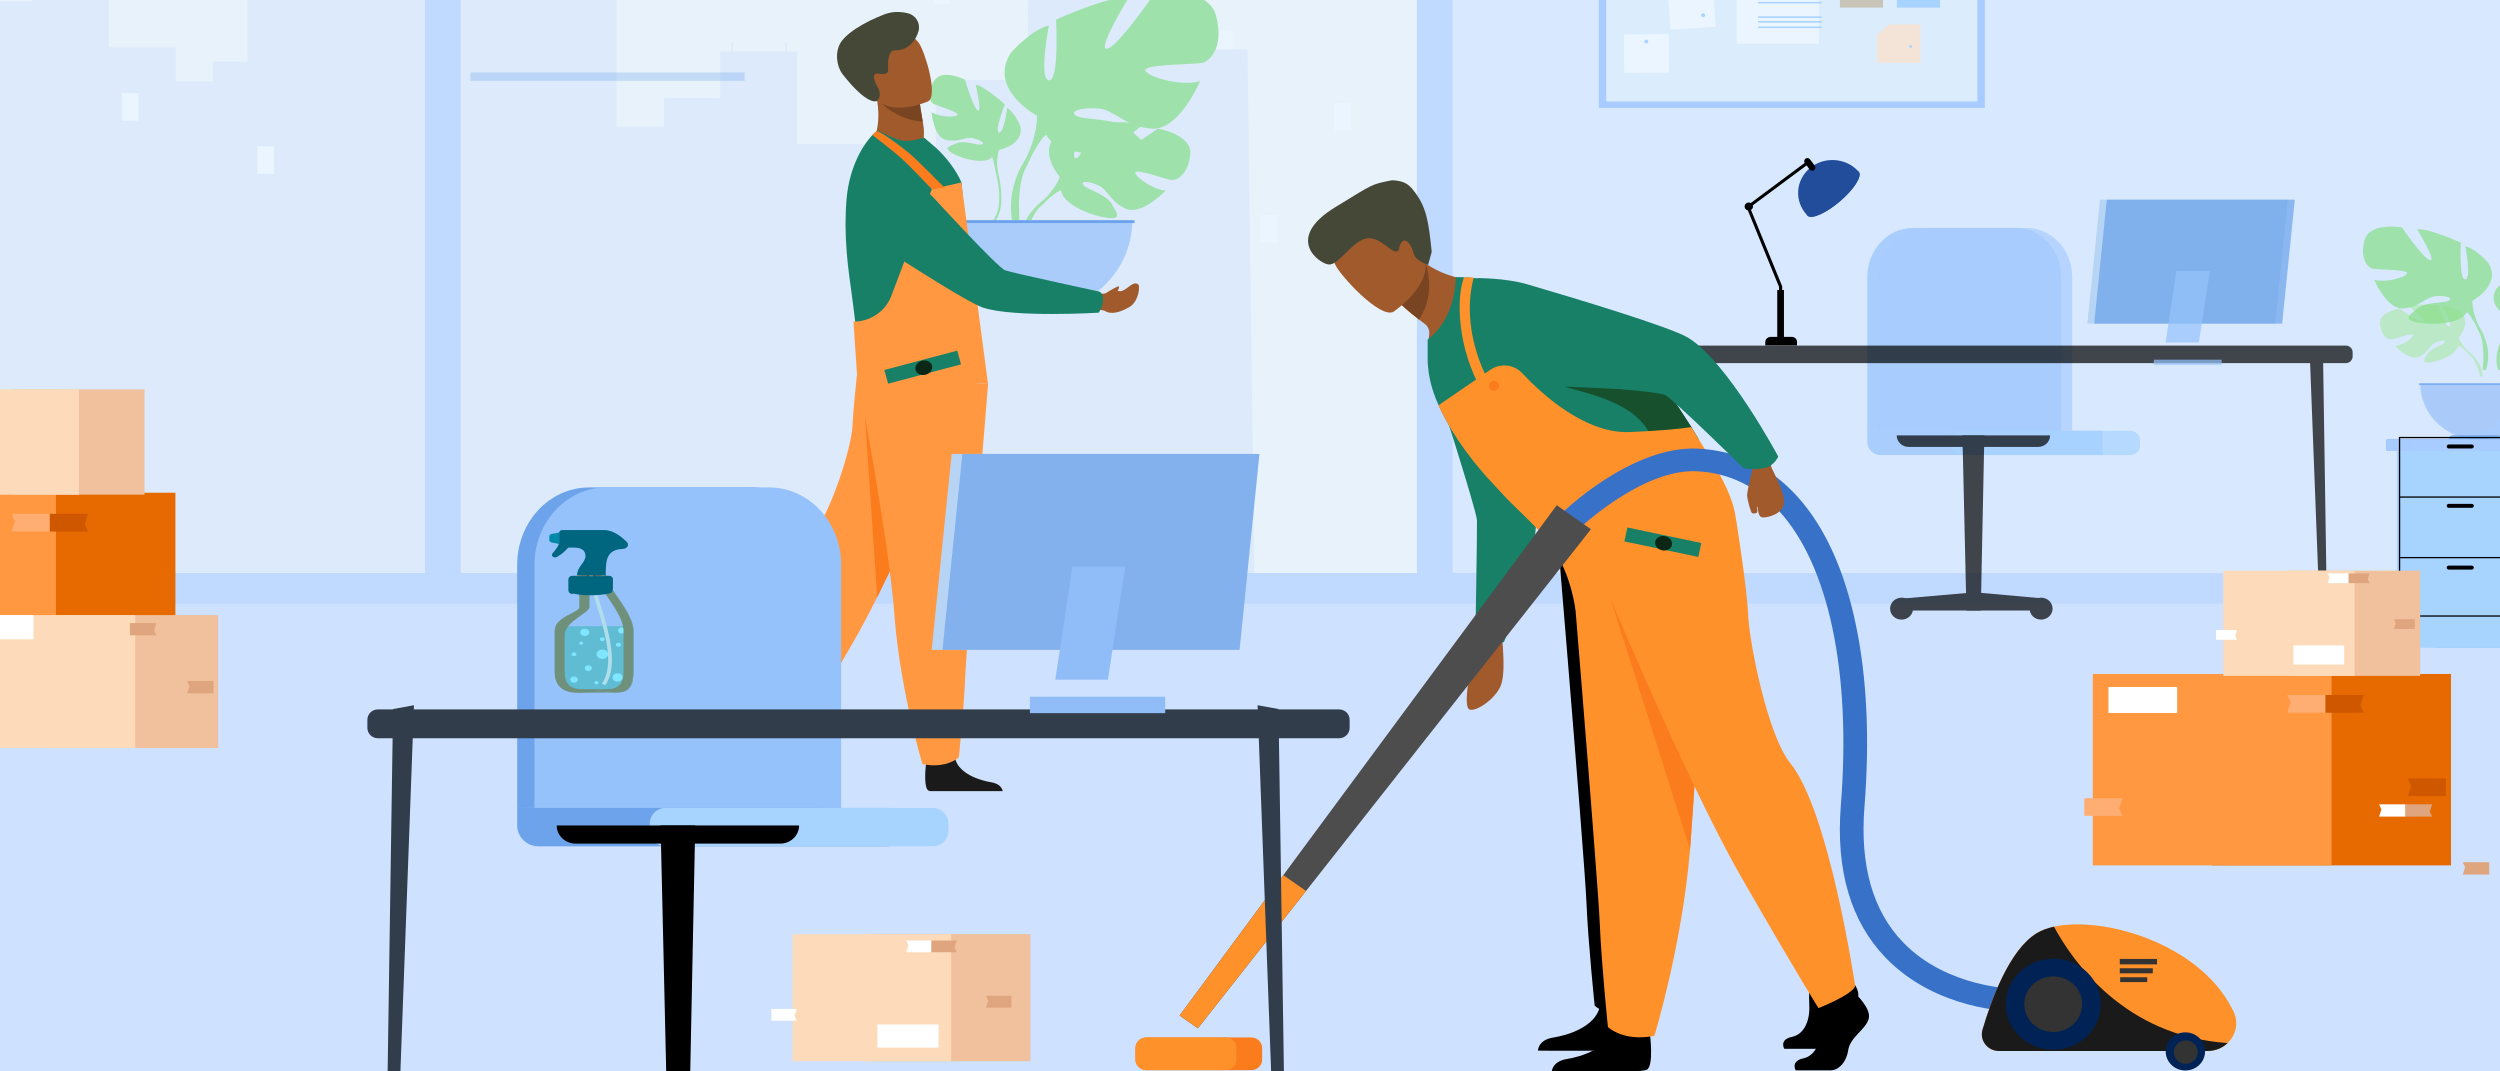 <?xml version="1.0" encoding="UTF-8" standalone="no"?>
<!-- Created with Inkscape (http://www.inkscape.org/) -->

<svg
   width="350"
   height="150"
   viewBox="0 0 92.604 39.687"
   version="1.1"
   id="svg5"
   inkscape:version="1.1 (c68e22c387, 2021-05-23)"
   sodipodi:docname="menag_PF.svg"
   inkscape:export-filename="C:\Users\Elvis Caleb\Documents\GitHub\IMAGE-DEMISSA\Assets\Service_images\menag_PF.png"
   inkscape:export-xdpi="96.019302"
   inkscape:export-ydpi="96.019302"
   xmlns:inkscape="http://www.inkscape.org/namespaces/inkscape"
   xmlns:sodipodi="http://sodipodi.sourceforge.net/DTD/sodipodi-0.dtd"
   xmlns="http://www.w3.org/2000/svg"
   xmlns:svg="http://www.w3.org/2000/svg">
  <rect x="0" y="0" width="92.604" height="39.687" fill="#808080" stroke="none"/>
  <sodipodi:namedview
     id="namedview7"
     pagecolor="#505050"
     bordercolor="#306581"
     borderopacity="1"
     inkscape:pageshadow="0"
     inkscape:pageopacity="0"
     inkscape:pagecheckerboard="false"
     inkscape:document-units="px"
     showgrid="false"
     units="px"
     inkscape:zoom="2.0000001"
     inkscape:cx="161.49999"
     inkscape:cy="60.249997"
     inkscape:window-width="1920"
     inkscape:window-height="1001"
     inkscape:window-x="-9"
     inkscape:window-y="-9"
     inkscape:window-maximized="1"
     inkscape:current-layer="layer1"
     height="400px"
     borderlayer="true"
     width="350px" />
  <defs
     id="defs2" />
  <g
     inkscape:label="Calque 1"
     inkscape:groupmode="layer"
     id="layer1">
    <rect
       x="-15.444"
       y="-16.386"
       class="st987"
       width="113.656"
       height="38.179"
       id="rect22251"
       style="fill:#e8f2fa;stroke-width:0.033" />
    <rect
       x="52.487"
       y="-16.386"
       class="st988"
       width="45.728"
       height="37.611"
       id="rect22253"
       style="fill:#d8e9ff;stroke-width:0.032" />
    <path
       class="st989"
       d="M 20.713,-1.747 H 19.154 V -5.126 c -0.023,-0.013 -0.049,-0.026 -0.072,-0.042 h -0.464 v -0.003 h -2.706 v 0.003 h -0.003 v 0.507 h 0.003 v 0.35 h -0.003 v 0.507 h 0.003 v 0.35 h -0.003 v 0.507 h 0.003 v 0.003 l -0.288,-0.003 V -5.598 H 12.589 v 0.337 0 0.507 0 0.446 0 0.507 0 0.35 0 0.507 0 0.324 0 0.507 0 0.324 0 0.507 0 0.305 0 0.321 0 0.035 H 9.167 V 2.282 H 7.889 V 3.013 H 6.51 V 1.755 H 4.03 V -1.663 H 3.641 v -0.34 h -0.056 v 0.34 H 3.265 v 0 H 1.657 v -0.34 h -0.056 v 0.34 H 1.183 V 0.057 L -0.898,0.048 V 1.11 H -2.663 V -5.451 H -7.895 V 1.575 H -9.493 V -2.225 H -14.725 V 22.358 l 35.748,-0.132 z"
       id="path22255"
       style="fill:#dceafb;stroke-width:0.032" />
    <polygon
       class="st989"
       points="-2828.3,7126 -2828.3,7232.8 -2828.3,7675.5 -2908.7,7675.5 -2908.7,7232.8 -2908.7,7126 -2908.7,7054.2 -2828.3,7054.2 "
       id="polygon22257"
       transform="matrix(0.033,0,0,0.032,109.49,-224.201)"
       style="fill:#dceafb" />
    <rect
       x="41.585"
       y="-2.003"
       class="st989"
       width="0.095"
       height="1.377"
       id="rect22259"
       style="fill:#dceafb;stroke-width:0.032" />
    <rect
       x="43.209"
       y="-3.185"
       class="st989"
       width="0.15"
       height="2.667"
       id="rect22261"
       style="fill:#dceafb;stroke-width:0.032" />
    <rect
       x="24.232"
       y="-5.977"
       class="st989"
       width="0.062"
       height="0.491"
       id="rect22263"
       style="fill:#dceafb;stroke-width:0.032" />
    <rect
       x="25.556"
       y="-5.977"
       class="st989"
       width="0.062"
       height="0.491"
       id="rect22265"
       style="fill:#dceafb;stroke-width:0.032" />
    <rect
       x="28.592"
       y="-5.977"
       class="st989"
       width="0.062"
       height="0.491"
       id="rect22267"
       style="fill:#dceafb;stroke-width:0.032" />
    <rect
       x="44.673"
       y="-6.003"
       class="st989"
       width="0.049"
       height="0.379"
       id="rect22269"
       style="fill:#dceafb;stroke-width:0.032" />
    <rect
       x="46.951"
       y="-6.003"
       class="st989"
       width="0.049"
       height="0.379"
       id="rect22271"
       style="fill:#dceafb;stroke-width:0.032" />
    <rect
       x="27.405"
       y="-5.977"
       class="st989"
       width="0.062"
       height="0.491"
       id="rect22273"
       style="fill:#dceafb;stroke-width:0.032" />
    <rect
       x="17.817"
       y="-1.137"
       class="st990"
       width="0.618"
       height="1.024"
       id="rect22275"
       style="fill:#ebf5ff;stroke-width:0.032" />
    <rect
       x="20.187"
       y="0.795"
       class="st990"
       width="0.618"
       height="1.024"
       id="rect22277"
       style="fill:#ebf5ff;stroke-width:0.032" />
    <rect
       x="34.588"
       y="-0.886"
       class="st990"
       width="0.618"
       height="1.024"
       id="rect22279"
       style="fill:#ebf5ff;stroke-width:0.032" />
    <rect
       x="24.739"
       y="-4.664"
       class="st990"
       width="0.618"
       height="1.024"
       id="rect22281"
       style="fill:#ebf5ff;stroke-width:0.032" />
    <rect
       x="25.961"
       y="-4.664"
       class="st990"
       width="0.618"
       height="1.024"
       id="rect22283"
       style="fill:#ebf5ff;stroke-width:0.032" />
    <rect
       x="45.036"
       y="-5.175"
       class="st990"
       width="0.618"
       height="1.024"
       id="rect22285"
       style="fill:#ebf5ff;stroke-width:0.032" />
    <rect
       x="45.036"
       y="1.136"
       class="st990"
       width="0.618"
       height="1.024"
       id="rect22287"
       style="fill:#ebf5ff;stroke-width:0.032" />
    <rect
       x="47.931"
       y="-1.313"
       class="st990"
       width="0.618"
       height="1.024"
       id="rect22289"
       style="fill:#ebf5ff;stroke-width:0.032" />
    <rect
       x="44.056"
       y="5.417"
       class="st990"
       width="0.618"
       height="1.024"
       id="rect22291"
       style="fill:#ebf5ff;stroke-width:0.032" />
    <rect
       x="46.693"
       y="7.96"
       class="st990"
       width="0.618"
       height="1.024"
       id="rect22293"
       style="fill:#ebf5ff;stroke-width:0.032" />
    <rect
       x="49.425"
       y="3.813"
       class="st990"
       width="0.618"
       height="1.024"
       id="rect22295"
       style="fill:#ebf5ff;stroke-width:0.032" />
    <rect
       x="18.124"
       y="3.813"
       class="st990"
       width="0.618"
       height="1.024"
       id="rect22297"
       style="fill:#ebf5ff;stroke-width:0.032" />
    <rect
       x="21.905"
       y="4.907"
       class="st990"
       width="0.618"
       height="1.024"
       id="rect22299"
       style="fill:#ebf5ff;stroke-width:0.032" />
    <path
       class="st989"
       d="m 46.209,1.832 h -1.559 v -3.38 c -0.023,-0.013 -0.049,-0.026 -0.072,-0.042 h -0.464 v -0.003 h -2.706 v 0.003 h -0.003 v 0.507 h 0.003 v 0.35 h -0.003 v 0.507 h 0.003 v 0.35 h -0.003 v 0.507 h 0.003 v 0.003 l -0.288,-0.003 V -2.019 h -3.036 v 0.337 h -0.003 v 0.507 h 0.003 v 0.446 h -0.003 v 0.507 h 0.003 v 0.35 h -0.003 v 0.507 h 0.003 v 0.324 h -0.003 V 1.466 h 0.003 v 0.324 h -0.003 v 0.507 h 0.003 v 0.305 h -0.003 v 0.321 h 0.003 V 2.959 H 34.664 V 5.86 H 33.386 V 6.592 H 32.007 V 5.334 H 29.526 V 1.916 H 29.137 V 1.575 h -0.056 v 0.34 h -0.32 v 0 H 27.154 V 1.575 h -0.056 v 0.34 h -0.418 v 1.72 l -2.082,-0.01 V 4.689 H 22.834 V -1.872 H 17.18 V 5.154 25.404 h 29.336 z"
       id="path22301"
       style="fill:#dceafb;stroke-width:0.032" />
    <rect
       x="3.585"
       y="-2.003"
       class="st989"
       width="0.095"
       height="1.377"
       id="rect22303"
       style="fill:#dceafb;stroke-width:0.032" />
    <rect
       x="5.209"
       y="-3.185"
       class="st989"
       width="0.15"
       height="2.667"
       id="rect22305"
       style="fill:#dceafb;stroke-width:0.032" />
    <rect
       x="-13.768"
       y="-5.977"
       class="st989"
       width="0.062"
       height="0.491"
       id="rect22307"
       style="fill:#dceafb;stroke-width:0.032" />
    <rect
       x="-12.444"
       y="-5.977"
       class="st989"
       width="0.062"
       height="0.491"
       id="rect22309"
       style="fill:#dceafb;stroke-width:0.032" />
    <rect
       x="-9.408"
       y="-5.977"
       class="st989"
       width="0.062"
       height="0.491"
       id="rect22311"
       style="fill:#dceafb;stroke-width:0.032" />
    <rect
       x="6.674"
       y="-6.003"
       class="st989"
       width="0.049"
       height="0.379"
       id="rect22313"
       style="fill:#dceafb;stroke-width:0.032" />
    <rect
       x="8.951"
       y="-6.003"
       class="st989"
       width="0.049"
       height="0.379"
       id="rect22315"
       style="fill:#dceafb;stroke-width:0.032" />
    <rect
       x="-10.594"
       y="-5.977"
       class="st989"
       width="0.062"
       height="0.491"
       id="rect22317"
       style="fill:#dceafb;stroke-width:0.032" />
    <rect
       x="-10.594"
       y="-4.866"
       class="st990"
       width="0.618"
       height="1.024"
       id="rect22319"
       style="fill:#ebf5ff;stroke-width:0.032" />
    <rect
       x="-8.627"
       y="3.447"
       class="st990"
       width="0.618"
       height="1.024"
       id="rect22321"
       style="fill:#ebf5ff;stroke-width:0.032" />
    <rect
       x="-5.192"
       y="6.441"
       class="st990"
       width="0.618"
       height="1.024"
       id="rect22323"
       style="fill:#ebf5ff;stroke-width:0.032" />
    <rect
       x="-12.689"
       y="1.489"
       class="st990"
       width="0.618"
       height="1.024"
       id="rect22325"
       style="fill:#ebf5ff;stroke-width:0.032" />
    <rect
       x="7.481"
       y="-1.256"
       class="st990"
       width="0.618"
       height="1.024"
       id="rect22327"
       style="fill:#ebf5ff;stroke-width:0.032" />
    <rect
       x="4.507"
       y="3.447"
       class="st990"
       width="0.618"
       height="1.024"
       id="rect22329"
       style="fill:#ebf5ff;stroke-width:0.032" />
    <rect
       x="9.536"
       y="5.417"
       class="st990"
       width="0.618"
       height="1.024"
       id="rect22331"
       style="fill:#ebf5ff;stroke-width:0.032" />
    <rect
       x="15.742"
       y="-15.452"
       class="st991"
       width="1.32"
       height="37.611"
       id="rect22333"
       style="fill:#bfd9ff;stroke-width:0.032" />
    <rect
       x="52.487"
       y="-16.386"
       class="st991"
       width="1.32"
       height="37.611"
       id="rect22335"
       style="fill:#bfd9ff;stroke-width:0.032" />
    <rect
       x="59.222"
       y="-8.002"
       class="st992"
       width="14.301"
       height="11.998"
       id="rect22337"
       style="fill:#a8ccff;stroke-width:0.032" />
    <rect
       x="59.497"
       y="-7.8"
       class="st993"
       width="13.748"
       height="11.558"
       id="rect22339"
       style="fill:#dbecfc;stroke-width:0.032" />
    <polygon
       class="st990"
       points="-1475,6784.8 -1459.4,6770.9 -1382.8,6770.9 -1382.8,6898.7 -1475,6898.7 "
       id="polygon22341"
       transform="matrix(0.033,0,0,0.032,109.49,-224.201)"
       style="fill:#ebf5ff" />
    <polygon
       class="st994"
       points="-1475,6784.8 -1459.9,6784.8 -1459.4,6770.9 "
       id="polygon22343"
       transform="matrix(0.033,0,0,0.032,109.49,-224.201)"
       style="fill:#a7d3ff" />
    <rect
       x="62.314"
       y="-6.519"
       class="st994"
       width="0.964"
       height="0.045"
       id="rect22345"
       style="fill:#a7d3ff;stroke-width:0.032" />
    <rect
       x="62.085"
       y="-6.388"
       class="st994"
       width="1.418"
       height="0.045"
       id="rect22347"
       style="fill:#a7d3ff;stroke-width:0.032" />
    <rect
       x="61.644"
       y="-5.528"
       class="st994"
       width="2.356"
       height="0.058"
       id="rect22349"
       style="fill:#a7d3ff;stroke-width:0.032" />
    <rect
       x="61.644"
       y="-5.351"
       class="st994"
       width="2.356"
       height="0.058"
       id="rect22351"
       style="fill:#a7d3ff;stroke-width:0.032" />
    <rect
       x="61.644"
       y="-5.178"
       class="st994"
       width="2.356"
       height="0.058"
       id="rect22353"
       style="fill:#a7d3ff;stroke-width:0.032" />
    <rect
       x="61.644"
       y="-5.004"
       class="st994"
       width="2.356"
       height="0.058"
       id="rect22355"
       style="fill:#a7d3ff;stroke-width:0.032" />
    <rect
       x="61.644"
       y="-3.14"
       class="st994"
       width="2.356"
       height="0.058"
       id="rect22357"
       style="fill:#a7d3ff;stroke-width:0.032" />
    <polygon
       class="st990"
       points="-1368.5,6942.9 -1352.9,6928.9 -1276.3,6928.9 -1276.3,7056.8 -1368.5,7056.8 "
       id="polygon22359"
       transform="matrix(0.033,0,0,0.032,109.49,-224.201)"
       style="fill:#ebf5ff" />
    <polygon
       class="st994"
       points="-1368.5,6942.9 -1353.4,6942.9 -1352.9,6928.9 "
       id="polygon22361"
       transform="matrix(0.033,0,0,0.032,109.49,-224.201)"
       style="fill:#a7d3ff" />
    <rect
       x="65.791"
       y="-1.448"
       class="st994"
       width="0.964"
       height="0.045"
       id="rect22363"
       style="fill:#a7d3ff;stroke-width:0.032" />
    <rect
       x="65.565"
       y="-1.313"
       class="st994"
       width="1.418"
       height="0.045"
       id="rect22365"
       style="fill:#a7d3ff;stroke-width:0.032" />
    <rect
       x="65.124"
       y="-0.453"
       class="st994"
       width="2.356"
       height="0.058"
       id="rect22367"
       style="fill:#a7d3ff;stroke-width:0.032" />
    <rect
       x="65.124"
       y="-0.28"
       class="st994"
       width="2.356"
       height="0.058"
       id="rect22369"
       style="fill:#a7d3ff;stroke-width:0.032" />
    <rect
       x="65.124"
       y="-0.106"
       class="st994"
       width="2.356"
       height="0.058"
       id="rect22371"
       style="fill:#a7d3ff;stroke-width:0.032" />
    <rect
       x="65.124"
       y="0.07"
       class="st994"
       width="2.356"
       height="0.058"
       id="rect22373"
       style="fill:#a7d3ff;stroke-width:0.032" />
    <rect
       x="65.124"
       y="0.606"
       class="st994"
       width="2.356"
       height="0.058"
       id="rect22375"
       style="fill:#a7d3ff;stroke-width:0.032" />
    <rect
       x="65.124"
       y="0.779"
       class="st994"
       width="2.356"
       height="0.058"
       id="rect22377"
       style="fill:#a7d3ff;stroke-width:0.032" />
    <rect
       x="65.124"
       y="0.982"
       class="st994"
       width="2.356"
       height="0.058"
       id="rect22379"
       style="fill:#a7d3ff;stroke-width:0.032" />
    <rect
       x="67.817"
       y="-6.876"
       class="st994"
       width="1.663"
       height="1.425"
       id="rect22381"
       style="fill:#a7d3ff;stroke-width:0.032" />
    <path
       class="st995"
       d="m 68.575,-6.706 c 0,-0.039 0.033,-0.071 0.072,-0.071 0.039,0 0.072,0.032 0.072,0.071 0,0.039 -0.033,0.071 -0.072,0.071 -0.039,0 -0.072,-0.032 -0.072,-0.071 z"
       id="path22383"
       style="fill:#ff9f00;stroke-width:0.032" />
    <polygon
       class="st990"
       points="-1225.9,6829.2 -1222.8,6873.5 -1273.6,6877 -1276.7,6832.7 "
       id="polygon22385"
       transform="matrix(0.033,0,0,0.032,109.49,-224.201)"
       style="fill:#ebf5ff" />
    <path
       class="st994"
       d="m 68.542,-4.683 c -0.003,-0.039 0.026,-0.074 0.069,-0.077 0.039,-0.003 0.075,0.026 0.078,0.064 0.003,0.039 -0.026,0.074 -0.069,0.077 -0.039,0.003 -0.075,-0.026 -0.078,-0.064 z"
       id="path22387"
       style="fill:#a7d3ff;stroke-width:0.032" />
    <polygon
       class="st990"
       points="-1395.1,6992.9 -1392,7037.2 -1442.8,7040.7 -1445.9,6996.4 "
       id="polygon22389"
       transform="matrix(0.033,0,0,0.032,109.49,-224.201)"
       style="fill:#ebf5ff" />
    <path
       class="st994"
       d="m 63.013,0.568 c -0.003,-0.038 0.026,-0.074 0.069,-0.077 0.039,-0.003 0.075,0.026 0.078,0.064 0.003,0.038 -0.026,0.074 -0.069,0.077 -0.039,0.003 -0.075,-0.026 -0.078,-0.064 z"
       id="path22391"
       style="fill:#a7d3ff;stroke-width:0.032" />
    <rect
       x="60.132"
       y="1.877"
       transform="matrix(1,-0.01,0.01,1,0,0)"
       class="st990"
       width="1.663"
       height="1.425"
       id="rect22393"
       style="fill:#ebf5ff;stroke-width:0.032" />
    <path
       class="st994"
       d="m 60.908,1.537 c 0,-0.038 0.033,-0.071 0.072,-0.071 0.039,0 0.072,0.032 0.075,0.071 0,0.038 -0.033,0.071 -0.072,0.071 -0.042,0 -0.075,-0.029 -0.075,-0.071 z"
       id="path22395"
       style="fill:#a7d3ff;stroke-width:0.032" />
    <polygon
       class="st990"
       points="-1148.8,6864.9 -1156.7,6908.6 -1206.9,6899.8 -1199,6856.1 "
       id="polygon22397"
       transform="matrix(0.033,0,0,0.032,109.49,-224.201)"
       style="fill:#ebf5ff" />
    <path
       class="st996"
       d="m 71.029,-3.82 c 0.006,-0.032 0.039,-0.055 0.072,-0.051 0.036,0.007 0.059,0.039 0.052,0.071 -0.006,0.032 -0.039,0.055 -0.072,0.051 -0.036,-0.007 -0.059,-0.039 -0.052,-0.071 z"
       id="path22399"
       style="fill:#6babef;stroke-width:0.032" />
    <polygon
       class="st990"
       points="-1305.2,6828.4 -1300.4,6872.5 -1351,6877.9 -1355.9,6833.8 "
       id="polygon22401"
       transform="matrix(0.033,0,0,0.032,109.49,-224.201)"
       style="fill:#ebf5ff" />
    <path
       class="st996"
       d="m 65.967,-4.744 c -0.003,-0.035 0.023,-0.064 0.056,-0.067 0.036,-0.003 0.065,0.019 0.069,0.055 0.003,0.035 -0.023,0.064 -0.056,0.067 -0.033,0.003 -0.065,-0.022 -0.069,-0.055 z"
       id="path22403"
       style="fill:#6babef;stroke-width:0.032" />
    <polygon
       class="st997"
       points="-1437.4,6933.3 -1428,6976.8 -1477.8,6987.3 -1487.2,6943.8 "
       id="polygon22405"
       transform="matrix(0.033,0,0,0.032,109.49,-224.201)"
       style="fill:#ade9e2" />
    <path
       class="st995"
       d="m 61.709,-1.252 c -0.029,-0.019 -0.039,-0.058 -0.02,-0.087 0.02,-0.029 0.059,-0.035 0.088,-0.019 0.029,0.019 0.039,0.058 0.02,0.087 -0.02,0.029 -0.059,0.035 -0.088,0.019 z"
       id="path22407"
       style="fill:#ff9f00;stroke-width:0.032" />
    <g
       id="g22413"
       transform="matrix(0.033,0,0,0.032,109.49,-224.201)"
       style="fill:#e9afaf">
      <polygon
         class="st990"
         points="-1352.4,6783.1 -1338.9,6770.9 -1303.9,6770.9 -1303.9,6815.3 -1352.4,6815.3 "
         id="polygon22409"
         style="fill:#e9afaf" />
      <polygon
         class="st990"
         points="-1352.6,6783.1 -1339.4,6783.1 -1338.9,6770.9 "
         id="polygon22411"
         style="fill:#e9afaf" />
    </g>
    <path
       class="st994"
       d="m 66.091,-6.744 c 0,-0.029 0.023,-0.051 0.052,-0.051 0.029,0 0.052,0.022 0.052,0.051 0,0.029 -0.023,0.051 -0.052,0.051 -0.026,0 -0.052,-0.026 -0.052,-0.051 z"
       id="path22415"
       style="fill:#a7d3ff;stroke-width:0.032" />
    <g
       id="g22421"
       transform="matrix(0.033,0,0,0.032,109.49,-224.201)"
       style="fill:#f4e3d7">
      <polygon
         class="st990"
         points="-1210.8,7046.8 -1197.4,7034.6 -1162.3,7034.6 -1162.3,7079 -1210.8,7079 "
         id="polygon22417"
         style="fill:#f4e3d7" />
      <polygon
         class="st990"
         points="-1211,7046.8 -1197.8,7046.8 -1197.4,7034.6 "
         id="polygon22419"
         style="fill:#f4e3d7" />
    </g>
    <path
       class="st994"
       d="m 70.719,1.72 c 0,-0.029 0.023,-0.051 0.052,-0.051 0.029,0 0.052,0.022 0.052,0.051 0,0.029 -0.023,0.051 -0.052,0.051 -0.029,0 -0.052,-0.022 -0.052,-0.051 z"
       id="path22423"
       style="fill:#a7d3ff;stroke-width:0.032" />
    <g
       id="g22429"
       transform="matrix(0.033,0,0,0.032,109.49,-224.201)"
       style="fill:#a7d3ff;fill-opacity:1">
      <polygon
         class="st990"
         points="-1188.7,6982.8 -1175.3,6970.6 -1140.2,6970.6 -1140.2,7015.1 -1188.7,7015.1 "
         id="polygon22425"
         style="fill:#a7d3ff;fill-opacity:1" />
      <polygon
         class="st990"
         points="-1188.9,6982.8 -1175.7,6982.8 -1175.3,6970.6 "
         id="polygon22427"
         style="fill:#a7d3ff;fill-opacity:1" />
    </g>
    <path
       class="st994"
       d="m 71.441,-0.331 c 0,-0.029 0.023,-0.051 0.052,-0.051 0.029,0 0.052,0.022 0.052,0.051 0,0.029 -0.023,0.051 -0.052,0.051 -0.029,0 -0.052,-0.026 -0.052,-0.051 z"
       id="path22431"
       style="fill:#a7d3ff;stroke-width:0.032" />
    <g
       id="g22437"
       transform="matrix(0.033,0,0,0.032,109.49,-224.201)"
       style="fill:#c8c4b7">
      <polygon
         class="st997"
         points="-1252.6,6982.8 -1239.2,6970.6 -1204.2,6970.6 -1204.2,7015.1 -1252.6,7015.1 "
         id="polygon22433"
         style="fill:#c8c4b7" />
      <polygon
         class="st998"
         points="-1252.9,6982.8 -1239.6,6982.8 -1239.2,6970.6 "
         id="polygon22435"
         style="fill:#c8c4b7" />
    </g>
    <path
       class="st999"
       d="m 69.353,-0.331 c 0,-0.029 0.023,-0.051 0.052,-0.051 0.029,0 0.052,0.022 0.052,0.051 0,0.029 -0.023,0.051 -0.052,0.051 -0.029,0 -0.052,-0.026 -0.052,-0.051 z"
       id="path22439"
       style="fill:#c8c4b7;stroke-width:0.032" />
    <g
       id="g22445"
       transform="matrix(0.033,0,0,0.032,109.49,-224.201)"
       style="fill:#e9afaf;fill-opacity:1">
      <polygon
         class="st997"
         points="-1175,6771.9 -1161.6,6759.7 -1126.5,6759.7 -1126.5,6804.2 -1175,6804.2 "
         id="polygon22441"
         style="fill:#e9afaf;fill-opacity:1" />
      <polygon
         class="st998"
         points="-1175.3,6771.9 -1162,6771.9 -1161.6,6759.7 "
         id="polygon22443"
         style="fill:#e9afaf;fill-opacity:1" />
    </g>
    <path
       class="st999"
       d="m 71.889,-7.1 c 0,-0.029 0.023,-0.051 0.052,-0.051 0.029,0 0.052,0.022 0.052,0.051 0,0.029 -0.023,0.051 -0.052,0.051 -0.029,-0.003 -0.052,-0.026 -0.052,-0.051 z"
       id="path22447"
       style="fill:#2b99ff;fill-opacity:1;stroke-width:0.032" />
    <g
       id="g22455"
       transform="matrix(0.033,0,0,0.032,109.49,-224.201)"
       style="fill:#214d9a;fill-opacity:1">
      <path
         class="st1000"
         d="m -1289.7,7255.1 c 0.2,0.2 0.3,0.4 0.5,0.5 v 0 c 0.2,0.2 0.3,0.4 0.5,0.5 4.8,4.1 20.8,-3.3 36.3,-17 15.5,-13.7 24.7,-28.6 21.1,-33.8 -0.2,-0.2 -0.3,-0.4 -0.5,-0.5 v 0 c -0.2,-0.2 -0.3,-0.4 -0.5,-0.6 -14.2,-15.7 -38.6,-17 -54.4,-3 -15.9,14.1 -17.2,38.2 -3,53.9 z"
         id="path22449"
         style="fill:#214d9a;fill-opacity:1" />
      <path
         class="st1001"
         d="m -1289.2,7255.7 v 0 c 0.1,0.1 0.1,0.2 0.2,0.2 0.1,0.1 0.2,0.2 0.3,0.3 4.8,4.1 20.8,-3.3 36.3,-17 15.5,-13.7 24.7,-28.6 21.1,-33.8 -0.1,-0.1 -0.2,-0.3 -0.3,-0.4 -0.1,-0.1 -0.1,-0.1 -0.2,-0.2 v 0 c -3.3,-3.1 -12.2,-0.3 -22.6,6.3 -4.4,2.8 -9.1,6.4 -13.8,10.5 -3.7,3.2 -7,6.5 -9.9,9.8 -9.4,10.6 -14.1,20.4 -11.1,24.3 z"
         id="path22451"
         style="fill:#214d9a;fill-opacity:1" />
      <path
         class="st1002"
         d="m -1278.1,7231.5 c 2.7,2.2 6.2,3.6 10.1,3.6 8.8,0 15.9,-7 15.9,-15.7 0,-3 -0.8,-5.8 -2.3,-8.1 -4.4,2.8 -9.1,6.4 -13.8,10.5 -3.7,3.1 -7,6.4 -9.9,9.7 z"
         id="path22453"
         style="fill:#214d9a;fill-opacity:1" />
    </g>
    <g
       id="g22473"
       transform="matrix(0.033,0,0,0.032,109.49,-224.201)">
      <g
         id="g22465">
        <g
           id="g22459">
          <polygon
             class="st1000"
             points="-1317.4,7397.9 -1317.4,7337.7 -1353.6,7246.4 -1289,7196.9 -1291.2,7194.1 -1357.8,7245.2 -1321,7338.3 -1321,7397.9 "
             id="polygon22457" />
        </g>
        <path
           class="st1000"
           d="m -1281.7,7203.2 v 0 c 1.6,-1.1 2,-3.4 0.9,-5 l -5.4,-7.5 c -1.2,-1.6 -3.4,-2 -5,-0.8 v 0 c -1.6,1.1 -2,3.4 -0.9,5 l 5.4,7.5 c 1.1,1.5 3.4,1.9 5,0.8 z"
           id="path22461" />
        <path
           class="st1000"
           d="m -1350.2,7245.3 c 0,-2.6 -2.1,-4.6 -4.7,-4.6 -2.6,0 -4.7,2.1 -4.7,4.6 0,2.6 2.1,4.6 4.7,4.6 2.6,0 4.7,-2 4.7,-4.6 z"
           id="path22463" />
      </g>
      <g
         id="g22471">
        <path
           class="st1000"
           d="m -1336.4,7406.2 h 35.6 v -4.2 c 0,-3.2 -2.6,-5.8 -5.8,-5.8 h -23.7 c -3.3,0 -6.1,2.7 -6.1,6.1 z"
           id="path22467" />
        <rect
           x="-1322.9"
           y="7341.9"
           transform="rotate(180,-1319.177,7369.929)"
           class="st1000"
           width="7.5"
           height="56"
           id="rect22469" />
      </g>
    </g>
    <g
       id="g22483"
       style="opacity:0.7;fill:#afe9af"
       transform="matrix(0.033,0,0,0.032,109.49,-224.201)">
      <path
         class="st1004"
         d="m -558.1,7397.1 c 0,0 16,-18.5 1,-30.2 0,0 -11,-6.6 -19.9,-6 0,0 12.7,21 8.6,23.1 -4.1,2.1 -12.4,-24.4 -12.4,-24.4 0,0 -24.9,-2.4 -33,1.4 0,0 21.3,17.3 16.8,18.3 -4.5,1 -27.5,-15.9 -27.5,-15.9 0,0 -23.2,3.9 -22,17.9 1.2,14 9.2,18.3 12.8,18 3.5,-0.4 24.1,-8.1 24.5,-5.3 0.4,2.9 -11.9,12.2 -20.6,12.6 0,0 16.4,17.9 27.2,12.7 10.9,-5.2 11.8,-13.3 18.6,-16.4 6.8,-3.1 12.6,-3.1 9.8,0.1 -2.8,3.1 -15.1,6.2 -18.9,13 -3.9,6.8 -7.4,11.4 3.9,9.7 11.3,-1.7 29.5,-9.8 30.4,-19.2 0.7,-9.4 0.7,-9.4 0.7,-9.4 z"
         id="path22475"
         style="fill:#afe9af" />
      <g
         id="g22481"
         style="fill:#afe9af">
        <path
           class="st1004"
           d="m -635.1,7381.7 c 0,0 63.1,-2.4 77,15.4 0,0 3.1,9.1 12.6,17.4 l 1.5,4 c 0,0 -10.9,-11.4 -14.8,-12.1 -0.1,0.1 6,-22.1 -76.3,-24.7 z"
           id="path22477"
           style="fill:#afe9af" />
        <path
           class="st1004"
           d="m -545.6,7414.6 c 0,0 13.5,9.9 14.5,27.6 l -2.5,0.2 c 0,0 -4.3,-18.3 -12.1,-25.5 -7.8,-7.1 0.1,-2.3 0.1,-2.3 z"
           id="path22479"
           style="fill:#afe9af" />
      </g>
    </g>
    <g
       id="g22493"
       style="opacity:0.7;fill:#87de87"
       transform="matrix(0.033,0,0,0.032,109.49,-224.201)">
      <path
         class="st1004"
         d="m -502.2,7373.9 c 0,0 -25.4,-14.1 -13.6,-33.2 0,0 9.5,-11.7 19.7,-14.8 0,0 -5.4,28.5 0,29.2 5.4,0.7 3.7,-32.2 3.7,-32.2 0,0 26.8,-12.8 37.3,-11.7 0,0 -16.6,27.9 -11.2,27.2 5.4,-0.7 24.1,-28.9 24.1,-28.9 0,0 27.5,-5 31.9,11.1 4.4,16.1 -2.7,24.2 -6.8,25.2 -4.1,1 -30.2,0.7 -29.5,4 0.7,3.4 18.3,8.7 28.2,5.7 0,0 -10.9,26.5 -25.1,25.2 -14.2,-1.3 -18.7,-10.1 -27.5,-10.7 -8.8,-0.7 -15.3,1.7 -10.9,4 4.4,2.3 19.3,0.8 26.5,6.8 7.1,6 12.9,9.7 -0.3,12.4 -13.2,2.7 -37,1 -41.7,-9.1 -4.8,-10.2 -4.8,-10.2 -4.8,-10.2 z"
         id="path22485"
         style="fill:#87de87" />
      <g
         id="g22491"
         style="fill:#87de87">
        <path
           class="st1004"
           d="m -422.8,7325.6 c 0,0 -71.2,22.8 -79.4,48.3 0,0 0.3,11.4 -6.8,24.5 v 5 c 0,0 7.5,-17.1 11.5,-19.5 0.1,0.1 -15.9,-22.1 74.7,-58.3 z"
           id="path22487"
           style="fill:#87de87" />
        <path
           class="st1004"
           d="m -509,7398.4 c 0,0 -11,16.5 -4.7,36.6 l 2.8,-0.8 c 0,0 -2.7,-22.1 3,-33.3 5.8,-11 -1.1,-2.5 -1.1,-2.5 z"
           id="path22489"
           style="fill:#87de87" />
      </g>
    </g>
    <g
       id="g22503"
       style="opacity:0.7;fill:#87de87"
       transform="matrix(0.033,0,0,0.032,109.49,-224.201)">
      <path
         class="st1005"
         d="m -542.7,7354.5 c 0,0 33.5,-18.6 17.9,-43.8 0,0 -12.5,-15.5 -25.9,-19.5 0,0 7.2,37.6 0,38.5 -7.2,0.9 -4.9,-42.5 -4.9,-42.5 0,0 -35.3,-16.8 -49.2,-15.5 0,0 21.9,36.7 14.8,35.8 -7.2,-0.9 -31.7,-38 -31.7,-38 0,0 -36.2,-6.6 -42,14.6 -5.8,21.2 3.6,31.9 8.9,33.2 5.4,1.3 39.8,0.9 38.9,5.3 -0.9,4.4 -24.1,11.5 -37.1,7.5 0,0 14.3,35 33.1,33.2 18.8,-1.8 24.6,-13.3 36.2,-14.2 11.6,-0.9 20.1,2.2 14.3,5.3 -5.8,3.1 -25.5,1 -34.9,8.9 -9.4,7.9 -17,12.8 0.4,16.3 17.4,3.5 48.7,1.3 55,-11.9 6.2,-13.2 6.2,-13.2 6.2,-13.2 z"
         id="path22495"
         style="fill:#87de87" />
      <g
         id="g22501"
         style="fill:#87de87">
        <path
           class="st1005"
           d="m -647.3,7290.8 c 0,0 93.9,30.1 104.6,63.7 0,0 -0.4,15 8.9,32.3 v 6.6 c 0,0 -9.8,-22.6 -15.2,-25.7 0.1,0 21.1,-29.2 -98.3,-76.9 z"
           id="path22497"
           style="fill:#87de87" />
        <path
           class="st1005"
           d="m -533.7,7386.8 c 0,0 14.5,21.8 6.2,48.2 l -3.7,-1 c 0,0 3.6,-29.2 -4,-43.8 -7.6,-14.7 1.5,-3.4 1.5,-3.4 z"
           id="path22499"
           style="fill:#87de87" />
      </g>
    </g>
    <path
       class="st1005"
       d="m 91.794,16.282 c -1.186,0 -2.147,-0.934 -2.147,-2.086 h 4.294 c -0.003,1.152 -0.964,2.086 -2.147,2.086 z"
       id="path22505"
       style="opacity:0.7;fill:#97c0f8;stroke-width:0.032" />
    <path
       class="st992"
       d="m 91.264,16.266 c 0.088,0.009 0.176,0.016 0.268,0.016 1.186,0 2.147,-0.934 2.147,-2.086 h -0.533 c -0.003,1.066 -0.824,1.945 -1.882,2.07 z"
       id="path22507"
       style="opacity:0.7;fill:#a8ccff;stroke-width:0.032" />
    <rect
       x="-94.009"
       y="-14.263"
       transform="scale(-1)"
       class="st1004"
       width="4.412"
       height="0.064"
       id="rect22509"
       style="opacity:0.7;fill:#6ca3ea;stroke-width:0.032" />
    <path
       class="st1004"
       d="m 92.709,16.282 h -2.01 v 0 c 0,-0.093 0.078,-0.167 0.173,-0.167 h 1.667 c 0.095,0 0.17,0.077 0.17,0.167 z"
       id="path22511"
       style="opacity:0.7;fill:#6ca3ea;stroke-width:0.032" />
    <rect
       x="-14.637"
       y="22.087"
       class="st1006"
       width="112.748"
       height="27.542"
       id="rect22513"
       style="fill:#cee2ff;stroke-width:0.032" />
    <rect
       x="-14.535"
       y="21.225"
       class="st991"
       width="112.748"
       height="1.136"
       id="rect22515"
       style="fill:#bfd9ff;stroke-width:0.032" />
    <path
       class="st16"
       d="M 58.353,-12.239 H 41.114 c -0.297,0 -0.539,-0.234 -0.539,-0.523 v 0 c 0,-0.289 0.242,-0.523 0.539,-0.523 H 58.353 c 0.297,0 0.539,0.234 0.539,0.523 v 0 c 0,0.289 -0.242,0.523 -0.539,0.523 z"
       id="path22559"
       style="fill:#ffffff;stroke-width:0.032" />
    <rect
       x="42.729"
       y="-16.386"
       class="st16"
       width="0.539"
       height="3.101"
       id="rect22561"
       style="fill:#ffffff;stroke-width:0.032" />
    <rect
       x="56.131"
       y="-16.386"
       class="st16"
       width="0.539"
       height="3.101"
       id="rect22563"
       style="fill:#ffffff;stroke-width:0.032" />
    <path
       class="st16"
       d="M 93.045,-12.239 H 75.807 c -0.297,0 -0.539,-0.234 -0.539,-0.523 v 0 c 0,-0.289 0.242,-0.523 0.539,-0.523 h 17.238 c 0.297,0 0.539,0.234 0.539,0.523 v 0 c 0,0.289 -0.242,0.523 -0.539,0.523 z"
       id="path22565"
       style="fill:#ffffff;stroke-width:0.032" />
    <rect
       x="77.421"
       y="-16.386"
       class="st16"
       width="0.539"
       height="3.101"
       id="rect22567"
       style="fill:#ffffff;stroke-width:0.032" />
    <rect
       x="90.823"
       y="-16.386"
       class="st16"
       width="0.539"
       height="3.101"
       id="rect22569"
       style="fill:#ffffff;stroke-width:0.032" />
    <path
       class="st1004"
       d="m 88.389,16.391 v 0.193 c 0,0.067 0.023,0.122 0.049,0.122 h 7.245 c 0.026,0 0.049,-0.055 0.049,-0.122 v -0.193 c 0,-0.067 -0.023,-0.122 -0.049,-0.122 h -7.245 c -0.026,-0.003 -0.049,0.055 -0.049,0.122 z"
       id="path22577"
       style="fill:#6ca3ea;stroke-width:0.032" />
    <path
       class="st992"
       d="m 88.389,16.391 v 0.193 c 0,0.067 0.019,0.122 0.046,0.122 h 5.752 c 0.026,0 0.046,-0.055 0.046,-0.122 v -0.193 c 0,-0.067 -0.02,-0.122 -0.046,-0.122 h -5.752 c -0.023,-0.003 -0.046,0.055 -0.046,0.122 z"
       id="path22579"
       style="fill:#a8ccff;stroke-width:0.032" />
    <rect
       x="-95.369"
       y="-23.993"
       transform="scale(-1)"
       class="st1000"
       width="5.144"
       height="7.286"
       id="rect22581"
       style="fill:#96c2fb;stroke-width:0.032" />
    <rect
       x="-93.927"
       y="-23.993"
       transform="scale(-1)"
       class="st994"
       width="5.144"
       height="7.286"
       id="rect22583"
       style="fill:#a7d3ff;stroke-width:0.032" />
    <g
       id="g22603"
       transform="matrix(0.033,0,0,0.032,109.49,-224.201)">
      <g
         id="g22587">
        <path
           class="st1000"
           d="m -625.2,7512 h 140.5 v 208.1 h -140.5 z m 139,1.5 h -137.5 v 205.1 h 137.5 z"
           id="path22585" />
      </g>
      <g
         id="g22591">
        <rect
           x="-624.5"
           y="7580.9"
           class="st1000"
           width="139"
           height="1.5"
           id="rect22589" />
      </g>
      <g
         id="g22595">
        <rect
           x="-624.5"
           y="7651"
           class="st1000"
           width="139"
           height="1.5"
           id="rect22593" />
      </g>
      <path
         class="st1000"
         d="m -569.2,7525.4 h 25.8 c 1.3,0 2.3,-1 2.3,-2.3 v 0 c 0,-1.2 -1,-2.3 -2.3,-2.3 h -25.8 c -1.3,0 -2.3,1 -2.3,2.3 v 0 c 0,1.3 1,2.3 2.3,2.3 z"
         id="path22597" />
      <path
         class="st1000"
         d="m -569.2,7594.1 h 25.8 c 1.3,0 2.3,-1 2.3,-2.3 v 0 c 0,-1.2 -1,-2.3 -2.3,-2.3 h -25.8 c -1.3,0 -2.3,1 -2.3,2.3 v 0 c 0,1.2 1,2.3 2.3,2.3 z"
         id="path22599" />
      <path
         class="st1000"
         d="m -569.2,7665.6 h 25.8 c 1.3,0 2.3,-1 2.3,-2.3 v 0 c 0,-1.2 -1,-2.3 -2.3,-2.3 h -25.8 c -1.3,0 -2.3,1 -2.3,2.3 v 0 c 0,1.3 1,2.3 2.3,2.3 z"
         id="path22601" />
    </g>
    <path
       class="st1008"
       d="m 30.079,29.304 h -1.016 c -0.212,0 -0.448,-0.209 -0.51,-0.587 -0.059,-0.379 -0.497,-0.587 -0.592,-0.896 -0.095,-0.311 0.389,-0.748 0.389,-0.748 l 0.082,-0.103 0.085,-0.106 0.804,0.183 c 0,0 0.02,0.186 0.033,0.424 0.01,0.17 0.013,0.369 0.003,0.542 -0.023,0.414 0.118,0.86 0.497,0.94 0.382,0.083 0.225,0.35 0.225,0.35 z"
       id="path22605"
       style="fill:#2a3967;stroke-width:0.032" />
    <path
       class="st1009"
       d="m 36.065,14.106 c 0,0 -0.814,1.99 -1.83,4.279 -0.556,1.249 -1.17,2.587 -1.745,3.736 -0.294,0.591 -0.578,1.13 -0.84,1.586 -1.703,2.966 -2.235,3.794 -2.235,3.794 0,0 -0.977,-0.379 -1.065,-0.639 0,0 0.65,-5.726 1.791,-7.122 0.644,-0.79 1.402,-3.155 1.438,-3.983 0.036,-0.828 0.232,-2.465 0.232,-2.465 z"
       id="path22607"
       style="fill:#ff9841;stroke-width:0.032" />
    <path
       class="st1010"
       d="m 34.428,14.466 -0.19,3.919 c -0.556,1.249 -1.17,2.587 -1.745,3.736 l -0.451,-6.663 z"
       id="path22609"
       style="fill:#fb7c1d;stroke-width:0.032" />
    <g
       id="g22645"
       transform="matrix(0.033,0,0,0.032,109.49,-224.201)">
      <g
         id="g22619"
         style="fill:#9fe1ab;fill-opacity:1">
        <path
           class="st1011"
           d="m -2128.2,7211 c 0,0 -26.5,-30.6 -1.6,-50 0,0 18.2,-10.9 33,-10 0,0 -21,34.8 -14.2,38.3 6.8,3.5 20.5,-40.4 20.5,-40.4 0,0 41.3,-4 54.6,2.4 0,0 -35.3,28.6 -27.9,30.3 7.4,1.7 45.6,-26.4 45.6,-26.4 0,0 38.4,6.5 36.4,29.7 -2.1,23.2 -15.3,30.4 -21.1,29.8 -5.8,-0.6 -39.9,-13.5 -40.6,-8.8 -0.7,4.7 19.8,20.1 34.1,20.9 0,0 -27.1,29.6 -45.1,21 -18,-8.5 -19.6,-22.1 -30.8,-27.1 -11.2,-5.1 -20.8,-5.1 -16.2,0.1 4.6,5.2 25,10.2 31.4,21.4 6.4,11.2 12.2,18.8 -6.5,16 -18.6,-2.8 -48.9,-16.3 -50.3,-31.7 -1.3,-15.5 -1.3,-15.5 -1.3,-15.5 z"
           id="path22611"
           style="fill:#9fe1ab;fill-opacity:1" />
        <g
           id="g22617"
           style="fill:#9fe1ab;fill-opacity:1">
          <path
             class="st1011"
             d="m -2000.7,7185.4 c 0,0 -104.4,-4 -127.5,25.6 0,0 -5.1,15.1 -20.8,28.9 l -2.4,6.6 c 0,0 18.1,-18.9 24.6,-20 -0.1,-0.1 -10.2,-36.7 126.1,-41.1 z"
             id="path22613"
             style="fill:#9fe1ab;fill-opacity:1" />
          <path
             class="st1011"
             d="m -2149,7239.9 c 0,0 -22.4,16.4 -24,45.7 l 4.1,0.4 c 0,0 7.2,-30.3 20.1,-42.2 12.9,-11.9 -0.2,-3.9 -0.2,-3.9 z"
             id="path22615"
             style="fill:#9fe1ab;fill-opacity:1" />
        </g>
      </g>
      <g
         id="g22629"
         style="fill:#9fe1ab;fill-opacity:1">
        <path
           class="st1012"
           d="m -2196.5,7179.8 c 0,0 29.2,-5.9 23.7,-28.2 0,0 -5.6,-14.4 -14.5,-20.4 0,0 -3.7,29.5 -9.2,28.4 -5.5,-1 6.5,-32.5 6.5,-32.5 0,0 -22.1,-20.7 -32.7,-22.9 0,0 7.4,32.3 2.4,29.9 -5,-2.4 -14.4,-35.5 -14.4,-35.5 0,0 -25.2,-13.4 -34.5,1 -9.4,14.3 -4.9,24.4 -1.3,26.6 3.6,2.2 29.2,9.9 27.5,13 -1.7,3.1 -20.6,2.9 -29.2,-3.1 0,0 2.2,29.2 16.5,32.2 14.3,3.1 21.3,-4.1 30.1,-2 8.8,2.1 14.3,6.3 9.3,7.3 -5,0.9 -19.1,-5.2 -27.9,-1.5 -8.8,3.6 -15.6,5.5 -3.6,12.2 12,6.7 35.7,12.4 43.5,4 7.8,-8.5 7.8,-8.5 7.8,-8.5 z"
           id="path22621"
           style="fill:#9fe1ab;fill-opacity:1" />
        <g
           id="g22627"
           style="fill:#9fe1ab;fill-opacity:1">
          <path
             class="st1011"
             d="m -2258.6,7108.3 c 0,0 62.2,44.1 62.1,71.5 0,0 -3.9,11 -1.1,26 l -2.6,-1.2 c 0,0 -2.5,-13.5 -4.1,-16.4 0,0 22.5,-16.7 -54.3,-79.9 z"
             id="path22623"
             style="fill:#9fe1ab;fill-opacity:1" />
          <path
             class="st1011"
             d="m -2197.6,7205.8 c 0,0 9.9,37.8 -2.5,55.4 h -3.2 c 0,0 13,-12 3.7,-53.2 -2.7,-12.5 2,-2.2 2,-2.2 z"
             id="path22625"
             style="fill:#9fe1ab;fill-opacity:1" />
        </g>
      </g>
      <g
         id="g22639"
         style="fill:#9fe1ab;fill-opacity:1">
        <path
           class="st1012"
           d="m -2153.8,7140.3 c 0,0 -55.5,-30.8 -29.6,-72.5 0,0 20.7,-25.6 42.9,-32.2 0,0 -11.8,62.3 0,63.7 11.8,1.5 8.1,-70.3 8.1,-70.3 0,0 58.5,-27.8 81.5,-25.6 0,0 -36.3,60.8 -24.4,59.3 11.8,-1.5 52.6,-63 52.6,-63 0,0 60,-11 69.6,24.2 9.6,35.2 -5.9,52.8 -14.8,55 -8.9,2.2 -65.9,1.5 -64.4,8.8 1.5,7.3 40,19.1 61.5,12.5 0,0 -23.7,57.9 -54.8,55 -31.1,-2.9 -40.7,-22 -60,-23.4 -19.3,-1.5 -33.3,3.7 -23.7,8.8 9.6,5.1 42.2,1.7 57.8,14.8 15.6,13.1 28.1,21.1 -0.7,27 -28.9,5.9 -80.7,2.2 -91.1,-19.8 -10.5,-22.3 -10.5,-22.3 -10.5,-22.3 z"
           id="path22631"
           style="fill:#9fe1ab;fill-opacity:1" />
        <g
           id="g22637"
           style="fill:#9fe1ab;fill-opacity:1">
          <path
             class="st1011"
             d="m -1980.5,7034.8 c 0,0 -155.5,49.8 -173.3,105.5 0,0 0.7,24.9 -14.8,53.5 v 11 c 0,0 16.3,-37.4 25.2,-42.5 0,0 -34.8,-48.3 162.9,-127.5 z"
             id="path22633"
             style="fill:#9fe1ab;fill-opacity:1" />
          <path
             class="st1011"
             d="m -2168.6,7193.8 c 0,0 -24,36 -10.3,79.9 l 6.2,-1.6 c 0,0 -6,-48.3 6.6,-72.6 12.5,-24.3 -2.5,-5.7 -2.5,-5.7 z"
             id="path22635"
             style="fill:#9fe1ab;fill-opacity:1" />
        </g>
      </g>
      <path
         class="st1004"
         d="m -2046.9,7261.2 c 0,59.4 -48.7,107.6 -108.8,107.6 -12.5,0 -24.6,-2.1 -35.8,-6 -42.5,-14.6 -73,-54.6 -73,-101.7 h 217.6 z"
         id="path22641"
         style="fill:#aaccfa;fill-opacity:1" />
      <rect
         x="-2268"
         y="7261.2"
         class="st1013"
         width="223.594"
         height="3.3"
         id="rect22643"
         style="fill:#6ca3ea;fill-opacity:1" />
    </g>
    <path
       class="st1014"
       d="m 40.945,10.868 c 0.15,-0.093 0.49,-0.302 0.503,-0.254 0.01,0.035 -0.01,0.096 -0.052,0.157 0.297,0.109 0.51,-0.392 0.761,-0.244 0.085,0.048 0.029,0.642 -0.32,0.844 -0.35,0.202 -0.683,0.298 -0.925,0.138 l -0.333,-0.067 -0.02,-0.536 c 0,0.003 0.193,-0.013 0.386,-0.038 z"
       id="path22647"
       style="fill:#a05a2c;fill-opacity:1;stroke-width:0.032" />
    <path
       class="st1014"
       d="m 32.291,5.347 c 0,0 0.948,0.754 1.863,0.199 0,0 0.118,-0.539 0.049,-0.908 -0.01,-0.045 -0.016,-0.09 -0.023,-0.132 -0.075,-0.414 -0.105,-0.652 -0.105,-0.652 0,0 0,0 0,0 -0.049,-0.009 -1.627,-0.327 -1.614,-0.279 0.239,1.12 -0.17,1.772 -0.17,1.772 z"
       id="path22649"
       style="fill:#a05a2c;fill-opacity:1;stroke-width:0.032" />
    <path
       class="st1015"
       d="m 32.657,3.816 c 0.19,0.228 0.771,0.639 1.523,0.69 -0.075,-0.414 -0.105,-0.652 -0.105,-0.652 0,0 0,0 0,0 -0.046,0 -1.477,-0.106 -1.418,-0.038 z"
       id="path22651"
       style="fill:#784421;fill-opacity:1;stroke-width:0.032" />
    <path
       class="st1014"
       d="m 34.373,3.758 c 0,0 -1.575,0.677 -1.993,-0.282 -0.418,-0.96 -0.905,-1.518 0.085,-1.993 0.987,-0.472 1.343,-0.186 1.565,0.1 0.219,0.289 0.742,1.974 0.343,2.176 z"
       id="path22653"
       style="fill:#a05a2c;fill-opacity:1;stroke-width:0.032" />
    <path
       class="st1016"
       d="m 32.487,3.736 c -0.02,0.019 -0.353,0.189 -1.278,-0.989 -0.144,-0.186 -0.301,-0.613 -0.131,-1.05 0.17,-0.437 0.984,-0.902 1.68,-1.165 0.327,-0.125 0.641,-0.099 0.879,-0.038 0.294,0.074 0.467,0.376 0.386,0.658 -0.131,0.449 -0.461,0.725 -0.873,0.713 -0.278,-0.01 -0.261,0.542 -0.255,0.674 0.007,0.132 -0.003,0.244 -0.353,0.189 -0.301,-0.048 -0.131,0.337 -0.029,0.51 0.049,0.087 0.078,0.183 0.072,0.279 -0.006,0.077 -0.029,0.157 -0.098,0.218 z"
       id="path22655"
       style="fill:#454837;fill-opacity:1;stroke-width:0.032" />
    <path
       class="st1008"
       d="m 37.144,29.304 h -2.69 c -0.026,-0.006 -0.046,-0.01 -0.056,-0.016 -0.18,-0.087 -0.124,-0.757 -0.101,-0.963 0.003,-0.039 0.007,-0.061 0.007,-0.061 0,0 0.948,-0.735 1.075,-0.173 0.003,0.016 0.01,0.035 0.013,0.051 v 0 c 0.163,0.526 0.899,0.767 1.324,0.835 0.324,0.051 0.408,0.234 0.428,0.327 z"
       id="path22657"
       style="fill:#1a1a1a;stroke-width:0.032" />
    <path
       class="st1009"
       d="m 36.601,14.222 c 0,0 -0.144,1.743 -0.314,3.836 -0.229,2.844 -0.507,6.339 -0.533,7.004 -0.046,1.149 -0.235,2.988 -0.235,2.988 0,0 -0.448,0.437 -1.35,0.254 0,0 -0.801,-2.626 -1.029,-5.402 -0.003,-0.045 -0.007,-0.09 -0.01,-0.138 C 32.918,19.935 31.749,13.869 31.749,13.869 Z"
       id="path22659"
       style="fill:#ff9841;stroke-width:0.032" />
    <path
       class="st1016"
       d="m 36.203,13.981 c -0.379,0.022 -4.382,-0.125 -4.382,-0.343 -0.003,-0.754 -0.167,-1.977 -0.369,-3.463 -0.036,-0.276 -0.065,-0.552 -0.088,-0.822 -0.056,-0.706 -0.059,-1.387 -0.003,-2.003 0.101,-1.143 0.601,-2.064 1.111,-2.494 0.065,-0.055 0.314,0.128 0.729,0.292 0.382,0.151 0.686,0.042 1.029,-0.051 l 0.438,0.376 c 0.366,0.331 0.758,0.835 0.948,1.29 -0.003,-0.003 0.624,7.215 0.588,7.219 z"
       id="path22661"
       style="fill:#178066;stroke-width:0.032;fill-opacity:1" />
    <path
       class="st1009"
       d="m 35.611,6.759 -1.095,0.247 -1.503,3.961 c -0.216,0.568 -0.775,0.947 -1.399,0.947 v 0 l 0.131,1.955 4.853,0.353 z"
       id="path22663"
       style="fill:#ff9841;stroke-width:0.032" />
    <path
       class="st1016"
       d="m 40.853,11.169 c 0.036,-0.308 -0.127,-0.366 -0.127,-0.366 0,0 -3.222,-0.693 -3.493,-0.79 C 36.961,9.917 34.696,7.446 34.696,7.446 c 0,0 -0.866,-1.024 -1.614,-0.835 -0.65,0.167 -0.922,0.645 -1.026,1.104 -0.124,0.549 0.118,1.117 0.598,1.428 1.082,0.703 3.245,2.086 3.761,2.253 1.15,0.376 4.284,0.186 4.284,0.186 0,0 0.127,-0.17 0.154,-0.414 z"
       id="path22665"
       style="fill:#178066;stroke-width:0.032;fill-opacity:1" />
    <path
       class="st1010"
       d="M 33.386,5.86 C 33.131,5.629 32.314,5 32.314,5 l 0.154,-0.144 c 0.108,-0.023 0.951,0.594 1.232,0.838 0.34,0.292 1.278,1.249 1.278,1.249 l -0.461,0.067 c 0.003,-0.003 -0.83,-0.879 -1.131,-1.149 z"
       id="path22667"
       style="fill:#fb7c1d;stroke-width:0.032" />
    <rect
       x="81.944"
       y="24.965"
       class="st1017"
       width="8.846"
       height="7.09"
       id="rect22669"
       style="fill:#e66a00;stroke-width:0.032" />
    <rect
       x="77.519"
       y="24.965"
       class="st1009"
       width="8.846"
       height="7.09"
       id="rect22671"
       style="fill:#ff9841;stroke-width:0.032" />
    <polygon
       class="st1018"
       points="-611.5,7915.9 -615.2,7907.3 -572.3,7907.3 -572.3,7927.8 -615.2,7927.8 "
       id="polygon22673"
       transform="matrix(0.033,0,0,0.032,109.49,-224.201)"
       style="fill:#ce5700" />
    <polygon
       class="st1014"
       points="-746.7,7819.4 -750.5,7810.8 -707.6,7810.8 -707.6,7831.3 -750.5,7831.3 "
       id="polygon22675"
       transform="matrix(0.033,0,0,0.032,109.49,-224.201)"
       style="fill:#ffae73" />
    <polygon
       class="st1018"
       points="-668.4,7822.8 -664.7,7831.3 -707.6,7831.3 -707.6,7810.8 -664.7,7810.8 "
       id="polygon22677"
       transform="matrix(0.033,0,0,0.032,109.49,-224.201)"
       style="fill:#ce5700" />
    <polygon
       class="st1014"
       points="-939.2,7942.1 -935.4,7950.7 -978.3,7950.7 -978.3,7930.2 -935.4,7930.2 "
       id="polygon22679"
       transform="matrix(0.033,0,0,0.032,109.49,-224.201)"
       style="fill:#ffae73" />
    <rect
       x="-80.646"
       y="-26.41"
       transform="scale(-1)"
       class="st16"
       width="2.546"
       height="0.963"
       id="rect22681"
       style="fill:#ffffff;stroke-width:0.032" />
    <path
       class="st1000"
       d="m 69.167,15.958 v -5.697 c 0,-1.001 0.755,-1.817 1.686,-1.817 h 3.814 c 0.931,0 1.686,0.812 1.686,1.817 v 5.697 z"
       id="path22683"
       style="opacity:0.7;fill:#96c2fb;stroke-width:0.032" />
    <path
       class="st992"
       d="m 69.572,15.958 v -5.697 c 0,-1.001 0.755,-1.817 1.686,-1.817 h 3.814 c 0.931,0 1.686,0.812 1.686,1.817 v 5.697 z"
       id="path22685"
       style="opacity:0.7;fill:#a8ccff;stroke-width:0.032" />
    <path
       class="st1000"
       d="m 77.882,16.857 h -8.216 c -0.278,0 -0.5,-0.221 -0.5,-0.491 v -0.408 h 8.716 z"
       id="path22687"
       style="opacity:0.7;fill:#96c2fb;stroke-width:0.032" />
    <path
       class="st994"
       d="m 78.905,16.857 h -6.261 c -0.203,0 -0.369,-0.164 -0.369,-0.363 v -0.173 c 0,-0.199 0.167,-0.363 0.369,-0.363 h 6.261 c 0.203,0 0.369,0.164 0.369,0.363 v 0.173 c 0,0.202 -0.167,0.363 -0.369,0.363 z"
       id="path22689"
       style="opacity:0.7;fill:#a7d3ff;stroke-width:0.032" />
    <g
       id="g22701"
       style="opacity:0.7"
       transform="matrix(0.033,0,0,0.032,109.49,-224.201)">
      <polygon
         class="st1000"
         points="-1110.6,7713 -1115.1,7510.3 -1090.5,7510.3 -1094.5,7713 "
         id="polygon22691" />
      <polygon
         class="st1000"
         points="-1181.1,7699 -1101.3,7691.9 -1024.5,7699 -1024.5,7713 -1181.1,7713 "
         id="polygon22693" />
      <path
         class="st1000"
         d="m -1196.3,7710.8 c 0,-7 5.8,-12.7 12.9,-12.7 7.1,0 12.9,5.7 12.9,12.7 0,7 -5.8,12.7 -12.9,12.7 -7.1,0.1 -12.9,-5.6 -12.9,-12.7 z"
         id="path22695" />
      <path
         class="st1000"
         d="m -1039.7,7710.8 c 0,-7 5.8,-12.7 12.9,-12.7 7.1,0 12.9,5.7 12.9,12.7 0,7 -5.8,12.7 -12.9,12.7 -7.2,0.1 -12.9,-5.6 -12.9,-12.7 z"
         id="path22697" />
      <path
         class="st1000"
         d="m -1030.2,7523.6 h -145.3 c -7.4,0 -13.4,-6 -13.4,-13.3 v 0 h 172.2 v 0 c 0,7.4 -6,13.3 -13.5,13.3 z"
         id="path22699" />
    </g>
    <g
       id="g22709"
       style="opacity:0.7"
       transform="matrix(0.033,0,0,0.032,109.49,-224.201)">
      <g
         id="g22705">
        <path
           class="st1004"
           d="m -708.9,7764 h 0.3 c 1.9,0 3.4,-2.4 3.3,-5.3 l -5,-338.3 -14.9,-2.7 12.7,341 c 0.1,3 1.7,5.3 3.6,5.3 z"
           id="path22703" />
      </g>
      <path
         class="st1004"
         d="m -684.8,7426.6 h -736.3 c -4.3,0 -7.7,-3.5 -7.7,-7.7 v -4.9 c 0,-4.3 3.5,-7.7 7.7,-7.7 h 736.3 c 4.3,0 7.7,3.5 7.7,7.7 v 4.9 c 0,4.2 -3.4,7.7 -7.7,7.7 z"
         id="path22707" />
    </g>
    <polygon
       class="st1007"
       points="-974.9,7380.9 -960.7,7237.4 -749.7,7237.4 -763.8,7380.9 "
       id="polygon22711"
       style="opacity:0.7;fill:#a9ccef"
       transform="matrix(0.033,0,0,0.032,109.49,-224.201)" />
    <polygon
       class="st1004"
       points="-967.2,7380.9 -953.1,7237.4 -742,7237.4 -756.2,7380.9 "
       id="polygon22713"
       style="opacity:0.7;fill:#6ca3ea"
       transform="matrix(0.033,0,0,0.032,109.49,-224.201)" />
    <polygon
       class="st1000"
       points="-887.1,7402.7 -874.9,7320 -837.4,7320 -849.7,7402.7 "
       id="polygon22715"
       style="opacity:0.7;fill:#96c2fb"
       transform="matrix(0.033,0,0,0.032,109.49,-224.201)" />
    <rect
       x="79.781"
       y="13.323"
       class="st1000"
       width="2.513"
       height="0.193"
       id="rect22717"
       style="opacity:0.7;fill:#96c2fb;stroke-width:0.032" />
    <g
       id="g22729"
       transform="matrix(0.033,0,0,0.032,109.49,-224.201)">
      <path
         class="st1008"
         d="m -1247.7,8131.6 c 0,0 19,17.4 15.3,29.7 -3.7,12.3 -20.8,20.6 -23.1,35.7 -2.3,15.1 -11.6,23.3 -19.9,23.3 -8.3,0 -39.7,0 -39.7,0 0,0 -6.1,-10.6 8.7,-13.8 14.8,-3.2 20.4,-20.9 19.4,-37.4 -0.9,-16.5 1.4,-38.4 1.4,-38.4 l 31.4,-7.3 z"
         id="path22719" />
      <path
         class="st1008"
         d="m -1480.2,8179 c 0,0 4.6,36.6 -3.7,40.7 -8.3,4.1 -107.7,2.7 -107.7,2.7 0,0 0,-12.3 17.1,-15.1 17.1,-2.7 47.1,-12.8 52.2,-35.2 5.1,-22.4 42.1,6.9 42.1,6.9 z"
         id="path22721" />
      <path
         class="st999"
         d="m -1570.1,7620.2 c 0,0 5.6,69.3 12.2,152.7 9,113.2 19.8,252.3 20.8,278.6 1.8,45.7 9.2,118.9 9.2,118.9 0,0 17.6,17.4 52.7,10.1 0,0 31.3,-104.5 40.3,-215 0.1,-1.8 0.3,-3.6 0.4,-5.5 8.3,-112.5 21.3,-349.4 21.3,-349.4 z"
         id="path22723" />
      <path
         class="st1010"
         d="m -1525,7675.7 90.2,289.9 c 0.1,-1.8 0.3,-3.6 0.4,-5.5 8.3,-112.5 21.3,-349.4 21.3,-349.4 z"
         id="path22725" />
    </g>
    <path
       class="st1014"
       d="m 54.866,23.276 c 0,0 -0.748,1.027 -0.817,1.223 -0.069,0.196 -0.062,0.979 -0.013,1.011 0.052,0.032 0.111,0.019 0.167,-0.093 0.056,-0.112 0.167,-0.514 0.206,-0.469 0.036,0.042 -0.206,1.226 0.016,1.329 0.222,0.103 0.895,-0.327 1.141,-0.822 0.242,-0.494 0.059,-1.733 0.088,-1.823 0.242,-0.751 -0.788,-0.356 -0.788,-0.356 z"
       id="path22731"
       style="fill:#a05a2c;fill-opacity:1;stroke-width:0.032" />
    <path
       class="st1019"
       d="m 55.111,23.812 c -0.422,-0.087 -0.461,-0.144 -0.461,-0.144 0,0 0.069,-4.019 0.059,-4.394 -0.01,-0.379 -1.654,-5.466 -1.654,-5.466 l 2.81,-2.757 c 0,0 1.033,7.209 1.039,8.165 0.013,1.579 -1.193,4.564 -1.193,4.564 0,0 -0.271,0.1 -0.601,0.032 z"
       id="path22733"
       style="fill:#178066;fill-opacity:1;stroke-width:0.032" />
    <path
       class="st1014"
       d="m 54.908,10.36 c 0,0 -0.748,2.552 -1.957,3.149 0,0 -0.101,-0.568 -0.013,-1.101 C 52.964,12.248 52.902,12.087 52.768,11.991 52.693,11.936 52.624,11.885 52.559,11.834 52.134,11.509 51.922,11.298 51.922,11.298 l 0.15,-1.239 0.101,-0.841 c 0.206,0.218 0.415,0.392 0.624,0.536 1.075,0.738 2.111,0.607 2.111,0.607 z"
       id="path22737"
       style="fill:#a05a2c;fill-opacity:1;stroke-width:0.032" />
    <path
       class="st1015"
       d="m 52.797,9.754 c 0,0 0.438,1.088 -0.235,2.08 -0.425,-0.324 -0.637,-0.536 -0.637,-0.536 l 0.15,-1.239 c 0.431,-0.25 0.722,-0.305 0.722,-0.305 z"
       id="path22739"
       style="fill:#784421;stroke-width:0.032" />
    <path
       class="st1014"
       d="m 51.621,11.545 c 0,0 1.774,-1.207 0.984,-2.269 -0.791,-1.062 -1.095,-1.932 -2.258,-1.207 -1.167,0.725 -1.082,1.284 -0.905,1.701 0.17,0.417 1.696,2.064 2.18,1.775 z"
       id="path22741"
       style="mix-blend-mode:normal;fill:#a05a2c;fill-opacity:1;stroke-width:0.032" />
    <path
       class="st1016"
       d="m 55.533,18.163 c -0.088,-0.1 -0.176,-0.196 -0.271,-0.295 -0.474,-0.501 -0.905,-1.046 -1.268,-1.595 -0.281,-0.427 -0.523,-0.854 -0.706,-1.261 -0.271,-0.6 -0.379,-1.098 -0.405,-1.621 0,-0.003 -0.003,-0.809 0,-0.812 1.095,-0.847 1.036,-2.311 1.036,-2.311 0,0 4.399,-0.263 8.131,4.635 0,0 0.255,0.369 0.601,0.918 0.075,0.119 0.154,0.247 0.239,0.382 0.559,0.908 -6.186,3.267 -7.356,1.961 z"
       id="path22743"
       style="fill:#178066;fill-opacity:1;stroke-width:0.032" />
    <path
       class="st1019"
       d="m 57.948,14.321 c 0.784,0.25 2.735,0.568 3.248,1.935 0.167,0.449 1.314,-0.507 1.484,-0.388 l -0.892,-1.383 z"
       id="path22745"
       style="fill:#16502d;stroke-width:0.032" />
    <path
       class="st1013"
       d="m 52.333,7.022 c -0.143,-0.176 -0.291,-0.29 -0.598,-0.331 0,0 -0.143,-0.022 -0.213,-0.007 -0.746,0.156 -0.594,0.094 -2.055,0.986 -1.925,1.175 -0.582,2.109 -0.242,2.128 0.34,0.019 0.774,-0.729 1.278,-0.934 0.507,-0.209 0.967,0.437 1.183,0.449 0.216,0.013 0.062,-0.122 0.229,-0.337 0.167,-0.215 0.386,0.141 0.448,0.411 0.062,0.27 0.536,0.427 0.536,0.427 L 53.033,9.33 C 52.915,8.185 52.843,7.65 52.333,7.022 Z"
       id="path22747"
       style="fill:#454837;fill-opacity:1;stroke-width:0.032"
       sodipodi:nodetypes="acacsccsscca" />
    <path
       class="st999"
       d="m 62.879,20.795 c -0.513,1.29 -3.709,1.81 -3.948,1.127 -0.056,-0.16 -0.542,0.818 -0.575,0.632 -0.408,-2.478 -1.657,-3.085 -2.827,-4.391 -0.088,-0.1 -0.176,-0.196 -0.271,-0.295 -0.474,-0.501 -0.905,-1.046 -1.268,-1.595 -0.281,-0.427 -0.523,-0.854 -0.706,-1.261 l 1.922,-1.316 c 0.369,-0.254 0.873,-0.199 1.176,0.125 0.781,0.831 2.363,2.253 4,2.183 1.18,-0.051 1.869,-0.122 2.261,-0.183 0.075,0.119 0.154,0.247 0.239,0.382 0.562,0.912 1.307,2.045 1.415,2.998 0.085,0.732 -1.327,1.361 -1.418,1.595 z"
       id="path22749"
       style="fill:#ff912b;stroke-width:0.032" />
    <path
       class="st999"
       d="m 54.235,10.267 c 0,0 -0.288,0.603 -0.108,1.942 0.154,1.136 0.598,1.942 0.598,1.942 l 0.333,-0.202 c 0,0 -0.971,-1.756 -0.471,-3.656 0,0 -0.029,-0.022 -0.353,-0.026 z"
       id="path22751"
       style="fill:#ff912b;stroke-width:0.032" />
    <path
       class="st1008"
       d="m 61.118,38.32 c 0,0 0.15,1.175 -0.121,1.306 -0.271,0.132 -3.52,0.087 -3.52,0.087 0,0 0,-0.395 0.559,-0.485 0.559,-0.087 1.539,-0.411 1.706,-1.13 0.167,-0.719 1.376,0.221 1.376,0.221 z"
       id="path23948"
       style="stroke-width:0.032" />
    <path
       class="st999"
       d="m 58.18,20.384 c 0,0 0.183,2.224 0.399,4.901 0.294,3.633 0.647,8.098 0.68,8.942 0.059,1.467 0.301,3.816 0.301,3.816 0,0 0.575,0.558 1.722,0.324 0,0 1.026,-3.351 1.32,-6.898 0.003,-0.058 -0.003,0.061 0,0 0.271,-3.611 0.706,-11.394 0.706,-11.394 z"
       id="path23950"
       style="fill:#ff912b;fill-opacity:1;stroke-width:0.032"
       sodipodi:nodetypes="ccccccccc" />
    <path
       class="st1010"
       d="m 59.654,22.166 2.948,9.305 c 0.003,-0.058 0.01,-0.116 0.013,-0.177 0.271,-3.611 0.696,-11.215 0.696,-11.215 z"
       id="path23952"
       style="fill:#fb7c1d;fill-opacity:1;stroke-width:0.032" />
    <path
       class="st1008"
       d="m 68.716,36.799 c 0,0 0.621,0.558 0.5,0.953 -0.121,0.395 -0.68,0.661 -0.755,1.146 -0.075,0.485 -0.379,0.748 -0.65,0.748 -0.271,0 -1.297,0 -1.297,0 0,0 -0.199,-0.34 0.284,-0.443 0.484,-0.103 0.667,-0.671 0.634,-1.2 -0.029,-0.53 0.046,-1.233 0.046,-1.233 l 1.026,-0.234 z"
       id="path23946"
       style="stroke-width:0.032" />
    <path
       class="st999"
       d="m 59.02,20.651 c 0,0 3.307,8.06 5.484,11.847 2.176,3.787 2.856,4.843 2.856,4.843 0,0 1.245,-0.485 1.359,-0.815 0,0 -0.954,-6.484 -2.408,-8.265 -0.824,-1.008 -1.51,-4.426 -1.556,-5.482 -0.046,-1.056 -0.455,-3.582 -0.455,-3.582 z"
       id="path23954"
       style="fill:#ff912b;fill-opacity:1;stroke-width:0.032"
       sodipodi:nodetypes="cscccscc" />
    <g
       id="g22761"
       transform="matrix(0.033,0,0,0.032,109.49,-224.201)"
       style="fill:#3771c8">
      <path
         class="st1004"
         d="m -1056.4,8177 c -4.1,0 -87.4,-0.8 -144.7,-61.9 -39.3,-41.9 -56.3,-101.3 -50.5,-176.6 11.9,-153.7 -13.5,-278 -69.6,-341.1 -25.3,-28.4 -56.2,-43.8 -92,-45.6 -61.2,-3.2 -132.333,66.4 -132.833,67.1 l -20.708,-16.5 c 2.7,-3.3 80.34,-80.7 154.94,-76.8 43.2,2.2 80.4,20.6 110.6,54.5 31,34.9 53.3,84.9 66.3,148.5 12.6,61.6 15.9,132.9 9.8,211.9 -5.2,67.6 9.4,120.4 43.5,156.7 49.7,52.9 124.3,53.5 125.2,53.5 v 0 z"
         id="path22759"
         style="fill:#3771c8"
         sodipodi:nodetypes="scccccccccccsccs" />
    </g>
    <path
       class="st1020"
       d="m 82.516,38.635 c -0.186,0.18 -0.448,0.295 -0.745,0.295 h -7.725 c -0.422,0 -0.725,-0.392 -0.611,-0.786 0.317,-1.082 0.993,-2.972 2.023,-3.585 0.173,-0.103 0.382,-0.18 0.624,-0.234 1.824,-0.401 5.353,0.613 6.588,3.017 0,0 0.029,0.051 0.072,0.141 0.19,0.417 0.069,0.867 -0.225,1.152 z"
       id="path22763"
       style="fill:#ff912b;fill-opacity:1;stroke-width:0.032" />
    <g
       id="g22769"
       transform="matrix(0.033,0,0,0.032,108.486,-224.284)">
      <polygon
         class="st1013"
         points="-1960.9,8199.2 -1981.4,8184.4 -1865,8021.9 -1558.1,7593.7 -1519.7,7621.5 -1839.5,8040.2 "
         id="polygon22765"
         style="fill:#4d4d4d"
         transform="translate(18.023)" />
      <polygon
         class="st1020"
         points="-1981.4,8184.4 -1865,8021.9 -1839.5,8040.2 -1960.9,8199.2 "
         id="polygon22767"
         style="fill:#ff912b;fill-opacity:1"
         transform="translate(18.023)" />
    </g>
    <path
       class="st1021"
       d="m 46.752,38.818 v 0.433 c 0,0.215 -0.18,0.388 -0.402,0.388 h -3.889 c -0.219,0 -0.402,-0.177 -0.402,-0.388 v -0.433 c 0,-0.215 0.18,-0.388 0.402,-0.388 h 3.889 c 0.222,-0.003 0.402,0.173 0.402,0.388 z"
       id="path22771"
       style="fill:#fb7c1d;fill-opacity:1;stroke-width:0.032" />
    <path
       class="st1020"
       d="m 45.797,38.818 v 0.433 c 0,0.215 -0.18,0.388 -0.402,0.388 h -2.935 c -0.219,0 -0.402,-0.177 -0.402,-0.388 v -0.433 c 0,-0.215 0.18,-0.388 0.402,-0.388 h 2.935 c 0.222,-0.003 0.402,0.173 0.402,0.388 z"
       id="path22773"
       style="fill:#ff912b;fill-opacity:1;stroke-width:0.032" />
    <path
       class="st1022"
       d="m 82.516,38.635 c -0.186,0.18 -0.448,0.295 -0.745,0.295 h -7.725 c -0.422,0 -0.725,-0.392 -0.611,-0.786 0.317,-1.082 0.993,-2.972 2.023,-3.585 0.173,-0.103 0.382,-0.18 0.624,-0.234 0.703,1.297 2.624,4.06 6.435,4.311 z"
       id="path22775"
       style="fill:#1a1a1a;stroke-width:0.032" />
    <path
       class="st1020"
       d="m 80.221,38.946 c 0,-0.392 0.327,-0.706 0.729,-0.706 0.402,0 0.729,0.318 0.729,0.706 0,0.392 -0.327,0.706 -0.729,0.706 -0.402,0 -0.729,-0.315 -0.729,-0.706 z"
       id="path22753"
       style="fill:#002255;stroke-width:0.032" />
    <path
       class="st1021"
       d="m 80.521,38.972 c 0,-0.238 0.199,-0.433 0.444,-0.433 0.245,0 0.444,0.193 0.444,0.433 0,0.241 -0.199,0.433 -0.444,0.433 -0.245,0 -0.444,-0.193 -0.444,-0.433 z"
       id="path22755"
       style="fill:#333333;fill-opacity:1;stroke-width:0.032" />
    <g
       id="g22781"
       transform="matrix(0.033,0,0,0.032,109.49,-224.201)">
      <path
         class="st1019"
         d="m -1066.4,8168.7 c 0,-29.1 23.8,-52.7 53.3,-52.7 29.4,0 53.3,23.6 53.3,52.7 0,29.1 -23.8,52.7 -53.3,52.7 -29.5,0 -53.3,-23.6 -53.3,-52.7 z"
         id="path22777"
         style="fill:#002255" />
      <path
         class="st1016"
         d="m -1045.7,8168.7 c 0,-17.8 14.6,-32.2 32.5,-32.2 18,0 32.5,14.4 32.5,32.2 0,17.8 -14.6,32.2 -32.5,32.2 -17.9,0 -32.5,-14.4 -32.5,-32.2 z"
         id="path22779"
         style="fill:#333333" />
    </g>
    <path
       class="st1014"
       d="m 64.941,17.258 c 0,0 -0.235,0.94 -0.225,1.101 0.01,0.16 0.141,0.645 0.186,0.652 0.046,0.007 0.186,0.029 0.196,-0.067 0.006,-0.096 -0.046,-0.193 -0.006,-0.173 0.039,0.019 0.006,0.382 0.196,0.395 0.19,0.013 0.765,-0.125 0.794,-0.546 0.029,-0.42 -0.464,-1.258 -0.471,-1.329 -0.049,-0.6 -0.67,-0.032 -0.67,-0.032 z"
       id="path22785"
       style="fill:#a05a2c;fill-opacity:1;stroke-width:0.032" />
    <path
       class="st1016"
       d="m 65.343,17.341 c -0.451,0.074 -0.761,0 -0.761,0 0,0 -2.533,-2.491 -2.889,-2.699 -0.353,-0.205 -4.899,-0.443 -4.899,-0.443 0,0 -0.637,-0.6 -1.101,-1.576 -0.402,-0.847 -0.971,-2.321 -0.971,-2.321 0,0 1.046,-0.007 1.837,0.225 1.774,0.52 5.307,1.582 5.967,1.98 1.467,0.889 3.343,4.404 3.343,4.404 0,0 -0.16,0.372 -0.526,0.43 z"
       id="path22787"
       style="fill:#178066;fill-opacity:1;stroke-width:0.032" />
    <path
       class="st1010"
       d="m 55.147,14.289 c 0,-0.103 0.085,-0.183 0.19,-0.183 0.105,0 0.19,0.083 0.19,0.183 0,0.103 -0.085,0.183 -0.19,0.183 -0.105,0.003 -0.19,-0.08 -0.19,-0.183 z"
       id="path22789"
       style="fill:#fb7c1d;stroke-width:0.032" />
    <path
       class="st1023"
       d="M 85.925,-3.586 H 80.196 c -0.229,0 -0.418,-0.186 -0.418,-0.411 v -5.367 c 0,-0.225 0.19,-0.411 0.418,-0.411 h 5.729 c 0.229,0 0.418,0.186 0.418,0.411 v 5.367 c 0.004,0.225 -0.186,0.411 -0.418,0.411 z"
       id="path22791"
       style="fill:#bad7fd;stroke-width:0.032" />
    <path
       class="st1024"
       d="m 85.68,-3.855 h -5.232 c -0.209,0 -0.382,-0.17 -0.382,-0.376 v -4.901 c 0,-0.205 0.173,-0.376 0.382,-0.376 h 5.232 c 0.209,0 0.382,0.17 0.382,0.376 v 4.901 c 0,0.209 -0.173,0.376 -0.382,0.376 z"
       id="path22793"
       style="fill:#dceaff;stroke-width:0.032" />
    <g
       id="g22823"
       transform="matrix(0.033,0,0,0.032,109.49,-224.201)">
      <g
         id="g22809">
        <path
           class="st1025"
           d="m -812.8,6706.5 c 0,-2.3 1.9,-4.1 4.2,-4.1 2.3,0 4.2,1.8 4.2,4.1 0,2.3 -1.9,4.1 -4.2,4.1 -2.4,0 -4.2,-1.8 -4.2,-4.1 z"
           id="path22795" />
        <path
           class="st1025"
           d="m -779.3,6712.3 c 1.1,-2 3.6,-2.7 5.7,-1.6 2.1,1.1 2.7,3.6 1.6,5.6 -1.1,2 -3.6,2.7 -5.7,1.6 -2,-1.1 -2.7,-3.6 -1.6,-5.6 z"
           id="path22797" />
        <path
           class="st1025"
           d="m -750.5,6734.9 c 1.9,-1.2 4.5,-0.7 5.8,1.2 1.2,1.9 0.7,4.5 -1.2,5.7 -1.9,1.2 -4.5,0.7 -5.8,-1.2 -1.3,-1.9 -0.7,-4.4 1.2,-5.7 z"
           id="path22799" />
        <path
           class="st1025"
           d="m -736.3,6769.9 c 2.3,0 4.2,1.8 4.2,4.1 0,2.3 -1.9,4.1 -4.2,4.1 -2.3,0 -4.2,-1.8 -4.2,-4.1 0,-2.3 1.9,-4.1 4.2,-4.1 z"
           id="path22801" />
        <path
           class="st1025"
           d="m -743.5,6810.6 c 1.6,1.6 1.6,4.2 0,5.8 -1.6,1.6 -4.3,1.6 -5.9,0 -1.6,-1.6 -1.6,-4.2 0,-5.8 1.6,-1.7 4.2,-1.7 5.9,0 z"
           id="path22803" />
        <ellipse
           class="st1025"
           cx="-772.6"
           cy="6839.4"
           rx="4.2"
           ry="4.1"
           id="ellipse22805" />
        <path
           class="st1025"
           d="m -812.8,6849.8 c 0,-2.3 1.9,-4.1 4.2,-4.1 2.3,0 4.2,1.8 4.2,4.1 0,2.3 -1.9,4.1 -4.2,4.1 -2.4,0.1 -4.2,-1.8 -4.2,-4.1 z"
           id="path22807" />
      </g>
      <g
         id="g22821">
        <path
           class="st1025"
           d="m -838.2,6712.3 c -1.1,-2 -3.6,-2.7 -5.7,-1.6 -2,1.1 -2.7,3.6 -1.6,5.6 1.1,2 3.6,2.7 5.7,1.6 2.1,-1.1 2.7,-3.6 1.6,-5.6 z"
           id="path22811" />
        <path
           class="st1025"
           d="m -867,6734.9 c -1.9,-1.2 -4.5,-0.7 -5.8,1.2 -1.2,1.9 -0.7,4.5 1.2,5.7 1.9,1.2 4.5,0.7 5.8,-1.2 1.3,-1.9 0.7,-4.4 -1.2,-5.7 z"
           id="path22813" />
        <path
           class="st1025"
           d="m -881.2,6769.9 c -2.3,0 -4.2,1.8 -4.2,4.1 0,2.3 1.9,4.1 4.2,4.1 2.3,0 4.2,-1.8 4.2,-4.1 0,-2.3 -1.9,-4.1 -4.2,-4.1 z"
           id="path22815" />
        <ellipse
           class="st1025"
           cx="-871"
           cy="6813.5"
           rx="4.2"
           ry="4.1"
           id="ellipse22817" />
        <ellipse
           class="st1025"
           cx="-844.9"
           cy="6839.4"
           rx="4.2"
           ry="4.1"
           id="ellipse22819" />
      </g>
    </g>
    <g
       id="g22835"
       transform="matrix(0.033,0,0,0.032,109.49,-224.201)">
      <path
         class="st1025"
         d="m -809.8,6774.1 c 0,-2.3 1.9,-4.1 4.2,-4.1 2.3,0 4.2,1.8 4.2,4.1 0,2.3 -1.9,4.1 -4.2,4.1 -2.3,0 -4.2,-1.9 -4.2,-4.1 z"
         id="path22825" />
      <g
         id="g22829">
        <rect
           x="-806.2"
           y="6722.6"
           class="st1025"
           width="1.1"
           height="51.4"
           id="rect22827" />
      </g>
      <g
         id="g22833">
        <polygon
           class="st1025"
           points="-807.2,6772.7 -779.7,6751.2 -777.6,6753.9 -805.1,6775.3 "
           id="polygon22831" />
      </g>
    </g>
    <path
       class="st1004"
       d="m 19.157,29.927 v -9.003 c 0,-1.586 1.193,-2.869 2.667,-2.869 h 6.026 c 1.471,0 2.667,1.284 2.667,2.869 v 9.003 z"
       id="path22837"
       style="fill:#6ca3ea;stroke-width:0.032" />
    <path
       class="st1000"
       d="m 19.798,29.927 v -9.003 c 0,-1.586 1.193,-2.869 2.667,-2.869 h 6.026 c 1.471,0 2.667,1.284 2.667,2.869 v 9.003 z"
       id="path22839"
       style="fill:#96c2fb;stroke-width:0.032" />
    <path
       class="st1004"
       d="M 32.932,31.349 H 19.948 c -0.438,0 -0.791,-0.347 -0.791,-0.777 v -0.645 h 13.774 z"
       id="path22841"
       style="fill:#6ca3ea;stroke-width:0.032" />
    <path
       class="st994"
       d="m 34.546,31.349 h -9.892 c -0.324,0 -0.585,-0.257 -0.585,-0.575 v -0.273 c 0,-0.318 0.261,-0.575 0.585,-0.575 h 9.892 c 0.324,0 0.585,0.257 0.585,0.575 v 0.273 c 0,0.318 -0.261,0.575 -0.585,0.575 z"
       id="path22843"
       style="fill:#a7d3ff;stroke-width:0.032" />
    <g
       id="g22855"
       transform="matrix(0.033,0,0,0.032,109.49,-224.201)">
      <polygon
         class="st1026"
         points="-2569.3,8282.1 -2576.4,7961.8 -2537.5,7961.8 -2543.8,8282.1 "
         id="polygon22845" />
      <polygon
         class="st1026"
         points="-2680.7,8260 -2554.6,8248.7 -2433.3,8260 -2433.3,8282.1 -2680.7,8282.1 "
         id="polygon22847" />
      <ellipse
         class="st1026"
         cx="-2684.3"
         cy="8278.6"
         rx="20.3"
         ry="20.1"
         id="ellipse22849" />
      <ellipse
         class="st1026"
         cx="-2437"
         cy="8278.6"
         rx="20.3"
         ry="20.1"
         id="ellipse22851" />
      <path
         class="st1026"
         d="m -2442.1,7982.8 h -229.7 c -11.7,0 -21.2,-9.4 -21.2,-21 v 0 h 272.1 v 0 c 0,11.6 -9.5,21 -21.2,21 z"
         id="path22853" />
    </g>
    <g
       id="g22859"
       transform="matrix(0.033,0,0,0.032,109.49,-224.201)"
       style="fill:#323d4c;fill-opacity:1">
      <path
         class="st1027"
         d="m -2878.9,8388.2 h -0.5 c -2.9,0 -5.3,-3.9 -5.3,-8.6 l 8,-552.6 23.5,-4.4 -20,557 c -0.2,4.8 -2.6,8.6 -5.7,8.6 z"
         id="path22857"
         style="fill:#323d4c;fill-opacity:1" />
    </g>
    <g
       id="g22863"
       transform="matrix(0.033,0,0,0.032,109.49,-224.201)"
       style="fill:#323d4c;fill-opacity:1">
      <path
         class="st1027"
         d="m -1880.6,8388.2 h 0.5 c 3,0 5.3,-3.9 5.3,-8.6 l -8,-552.6 -23.5,-4.4 20,557 c 0.2,4.8 2.7,8.6 5.7,8.6 z"
         id="path22861"
         style="fill:#323d4c;fill-opacity:1" />
    </g>
    <path
       class="st1027"
       d="M 49.601,27.346 H 14 c -0.219,0 -0.392,-0.173 -0.392,-0.385 v -0.299 c 0,-0.215 0.176,-0.385 0.392,-0.385 h 35.601 c 0.219,0 0.392,0.173 0.392,0.385 v 0.299 c 0,0.212 -0.176,0.385 -0.392,0.385 z"
       id="path22865"
       style="fill:#323d4c;fill-opacity:1;stroke-width:0.032" />
    <polygon
       class="st1019"
       points="-1860.3,7537 -1882.6,7763.8 -2216.1,7763.8 -2193.7,7537 "
       id="polygon22869"
       transform="matrix(0.033,0,0,0.032,107.643,-224.369)"
       style="fill:#b7d4f4;fill-opacity:1" />
    <polygon
       class="st1013"
       points="-1848.2,7537 -1870.5,7763.8 -2204,7763.8 -2181.7,7537 "
       id="polygon22871"
       transform="matrix(0.033,0,0,0.032,107.643,-224.369)"
       style="fill:#83b1ed;fill-opacity:1;stroke:none;stroke-opacity:1" />
    <polygon
       class="st1019"
       points="-1998.9,7667.5 -2018.3,7798.3 -2077.4,7798.3 -2058.1,7667.5 "
       id="polygon22873"
       transform="matrix(0.033,0,0,0.032,107.643,-224.369)"
       style="fill:#90bdf7;fill-opacity:1" />
    <rect
       x="38.149"
       y="25.808"
       class="st1019"
       width="5.012"
       height="0.608"
       id="rect22875"
       style="fill:#90bdf7;fill-opacity:1;stroke-width:0.052" />
    <rect
       x="17.428"
       y="2.683"
       class="st1004"
       width="10.154"
       height="0.311"
       id="rect23121"
       style="opacity:0.3;fill:#6ca3ea;stroke-width:0.032" />
    <polygon
       class="st1038"
       points="-550.9,8010.3 -553.5,8004.3 -523.8,8004.3 -523.8,8018.6 -553.5,8018.6 "
       id="polygon23131"
       transform="matrix(0.033,0,0,0.032,109.49,-224.201)"
       style="fill:#dfa57e" />
    <polygon
       class="st16"
       points="-644.8,7943.2 -647.4,7937.3 -617.7,7937.3 -617.7,7951.5 -647.4,7951.5 "
       id="polygon23133"
       transform="matrix(0.033,0,0,0.032,109.49,-224.201)"
       style="fill:#ffffff" />
    <polygon
       class="st1038"
       points="-590.5,7945.6 -587.9,7951.5 -617.7,7951.5 -617.7,7937.3 -587.9,7937.3 "
       id="polygon23135"
       transform="matrix(0.033,0,0,0.032,109.49,-224.201)"
       style="fill:#dfa57e" />
    <rect
       x="32.294"
       y="34.603"
       class="st1028"
       width="5.873"
       height="4.705"
       id="rect23141"
       style="fill:#f0c19c;stroke-width:0.032" />
    <rect
       x="29.36"
       y="34.603"
       class="st1030"
       width="5.873"
       height="4.705"
       id="rect23143"
       style="fill:#fddbba;stroke-width:0.032" />
    <polygon
       class="st1038"
       points="-2208.6,8164.7 -2211.1,8159 -2182.6,8159 -2182.6,8172.6 -2211.1,8172.6 "
       id="polygon23145"
       transform="matrix(0.033,0,0,0.032,109.49,-224.201)"
       style="fill:#dfa57e" />
    <polygon
       class="st16"
       points="-2298.3,8100.6 -2300.8,8095 -2272.4,8095 -2272.4,8108.6 -2300.8,8108.6 "
       id="polygon23147"
       transform="matrix(0.033,0,0,0.032,109.49,-224.201)"
       style="fill:#ffffff" />
    <polygon
       class="st1038"
       points="-2246.4,8102.9 -2243.9,8108.6 -2272.4,8108.6 -2272.4,8095 -2243.9,8095 "
       id="polygon23149"
       transform="matrix(0.033,0,0,0.032,109.49,-224.201)"
       style="fill:#dfa57e" />
    <polygon
       class="st16"
       points="-2426.1,8182.1 -2423.6,8187.8 -2452,8187.8 -2452,8174.2 -2423.6,8174.2 "
       id="polygon23151"
       transform="matrix(0.033,0,0,0.032,109.49,-224.201)"
       style="fill:#ffffff" />
    <rect
       x="-34.766"
       y="-38.805"
       transform="scale(-1)"
       class="st16"
       width="2.268"
       height="0.857"
       id="rect23153"
       style="fill:#ffffff;stroke-width:0.032" />
    <rect
       x="84.784"
       y="21.139"
       class="st1028"
       width="4.863"
       height="3.897"
       id="rect23155"
       style="fill:#f0c19c;stroke-width:0.032" />
    <rect
       x="82.353"
       y="21.139"
       class="st1030"
       width="4.863"
       height="3.897"
       id="rect23157"
       style="fill:#fddbba;stroke-width:0.032" />
    <polygon
       class="st1038"
       points="-628.8,7727.7 -630.9,7723 -607.3,7723 -607.3,7734.3 -630.9,7734.3 "
       id="polygon23159"
       transform="matrix(0.033,0,0,0.032,109.49,-224.201)"
       style="fill:#dfa57e" />
    <polygon
       class="st16"
       points="-703.1,7674.7 -705.2,7670 -681.6,7670 -681.6,7681.3 -705.2,7681.3 "
       id="polygon23161"
       transform="matrix(0.033,0,0,0.032,109.49,-224.201)"
       style="fill:#ffffff" />
    <polygon
       class="st1038"
       points="-660.1,7676.6 -658.1,7681.3 -681.6,7681.3 -681.6,7670 -658.1,7670 "
       id="polygon23163"
       transform="matrix(0.033,0,0,0.032,109.49,-224.201)"
       style="fill:#dfa57e" />
    <polygon
       class="st16"
       points="-808.9,7742.2 -806.9,7746.9 -830.4,7746.9 -830.4,7735.6 -806.9,7735.6 "
       id="polygon23165"
       transform="matrix(0.033,0,0,0.032,109.49,-224.201)"
       style="fill:#ffffff" />
    <rect
       x="-86.83"
       y="-24.616"
       transform="scale(-1)"
       class="st16"
       width="1.879"
       height="0.709"
       id="rect23167"
       style="fill:#ffffff;stroke-width:0.032" />
    <rect
       x="-2.349"
       y="18.251"
       class="st1017"
       width="8.846"
       height="7.09"
       id="rect22669-6"
       style="fill:#e66a00;stroke-width:0.032" />
    <rect
       x="-6.774"
       y="18.251"
       class="st1009"
       width="8.846"
       height="7.09"
       id="rect22671-4"
       style="fill:#ff9841;stroke-width:0.032" />
    <polygon
       class="st1014"
       points="-707.6,7810.8 -707.6,7831.3 -750.5,7831.3 -746.7,7819.4 -750.5,7810.8 "
       id="polygon22675-2"
       transform="matrix(0.033,0,0,0.032,25.196,-230.914)"
       style="fill:#ffae73" />
    <polygon
       class="st1018"
       points="-707.6,7831.3 -707.6,7810.8 -664.7,7810.8 -668.4,7822.8 -664.7,7831.3 "
       id="polygon22677-9"
       transform="matrix(0.033,0,0,0.032,25.196,-230.914)"
       style="fill:#ce5700" />
    <polygon
       class="st1014"
       points="-978.3,7950.7 -978.3,7930.2 -935.4,7930.2 -939.2,7942.1 -935.4,7950.7 "
       id="polygon22679-0"
       transform="matrix(0.033,0,0,0.032,25.196,-230.914)"
       style="fill:#ffae73" />
    <rect
       x="3.648"
       y="-19.697"
       transform="scale(-1)"
       class="st16"
       width="2.546"
       height="0.963"
       id="rect22681-0"
       style="fill:#ffffff;stroke-width:0.032" />
    <rect
       x="1.938"
       y="22.784"
       class="st1028"
       width="6.144"
       height="4.924"
       id="rect23127-5"
       style="fill:#f0c19c;stroke-width:0.032" />
    <rect
       x="-1.134"
       y="22.784"
       class="st1030"
       width="6.144"
       height="4.924"
       id="rect23129-9"
       style="fill:#fddbba;stroke-width:0.032" />
    <polygon
       class="st1038"
       points="-523.8,8004.3 -523.8,8018.6 -553.5,8018.6 -550.9,8010.3 -553.5,8004.3 "
       id="polygon23131-6"
       transform="matrix(0.033,0,0,0.032,25.196,-230.914)"
       style="fill:#dfa57e" />
    <polygon
       class="st1038"
       points="-617.7,7951.5 -617.7,7937.3 -587.9,7937.3 -590.5,7945.6 -587.9,7951.5 "
       id="polygon23135-8"
       transform="matrix(0.033,0,0,0.032,25.196,-230.914)"
       style="fill:#dfa57e" />
    <polygon
       class="st16"
       points="-805.7,8034.4 -805.7,8020.2 -775.9,8020.2 -778.5,8028.5 -775.9,8034.4 "
       id="polygon23137-2"
       transform="matrix(0.033,0,0,0.032,25.196,-230.914)"
       style="fill:#ffffff" />
    <rect
       x="-1.239"
       y="-23.679"
       transform="scale(-1)"
       class="st16"
       width="2.373"
       height="0.896"
       id="rect23139-0"
       style="fill:#ffffff;stroke-width:0.032" />
    <rect
       x="0.49"
       y="14.426"
       class="st1028"
       width="4.863"
       height="3.897"
       id="rect23155-1"
       style="fill:#f0c19c;stroke-width:0.032" />
    <rect
       x="-1.941"
       y="14.426"
       class="st1030"
       width="4.863"
       height="3.897"
       id="rect23157-0"
       style="fill:#fddbba;stroke-width:0.032" />
    <g
       id="g494"
       transform="matrix(0.025,0,0,0.03,3.951,73.435)"
       style="fill:#006680">
      <path
         class="st34"
         d="m 666.5,-1760.2 c 6.4,-2.8 25.2,-12.4 25.2,-31.2 h -17.2 c 0,11.1 -6.6,20.2 -13.9,26.8 -1.7,1.6 -1,3.8 1.6,4.6 1.4,0.4 3,0.4 4.3,-0.2 z"
         id="path490"
         style="fill:#006680" />
      <path
         class="st35"
         d="m 662.2,-1760 c 1.4,0.4 3,0.4 4.3,-0.2 6.4,-2.8 25.2,-12.4 25.2,-31.2 h -17.2 c 0,1.8 -0.2,3.5 -0.6,5.2 h 0.1 c 5.2,-2.7 9.8,2.4 9.2,7.1 -0.6,4.7 -9.8,14.6 -21,19.1 z"
         id="path492"
         style="fill:#006680" />
    </g>
    <path
       class="st36"
       d="m 22.437,21.342 c 0,-0.588 0.015,-0.983 0.64,-1.01 0.048,-0.003 0.093,-0.018 0.126,-0.045 0.071,-0.056 0.078,-0.146 0.018,-0.208 C 23.062,19.916 22.734,19.634 22.384,19.634 H 20.834 c -0.068,0 -0.123,0.045 -0.123,0.098 v 0.407 c 0,0.074 0.071,0.143 0.164,0.146 0.108,0.006 0.325,-0.006 0.433,0 0.197,0.009 0.378,0.08 0.378,0.312 0,0.255 -0.313,0.371 -0.313,0.746 z"
       id="path498"
       style="fill:#006680;stroke-width:0.027" />
    <path
       class="st34"
       d="m 20.708,20.139 v -0.407 l -0.262,0.042 c -0.058,0.009 -0.098,0.05 -0.098,0.095 v 0.131 c 0,0.048 0.04,0.086 0.098,0.095 z"
       id="path500"
       style="fill:#0088aa;stroke-width:0.027" />
    <path
       class="st35"
       d="m 20.443,20.097 0.262,0.042 v -0.407 l -0.076,0.012 c 0.048,0.012 0.06,0.353 -0.187,0.353 z"
       id="path526"
       style="fill:#0088aa;stroke-width:0.027" />
    <path
       class="st37"
       d="m 22.553,21.986 c 0.073,0 0.134,-0.048 0.134,-0.107 v -0.431 c 0,-0.059 -0.06,-0.107 -0.134,-0.107 h -1.348 c -0.073,0 -0.134,0.048 -0.134,0.107 v 0.431 c 0,0.059 0.06,0.107 0.134,0.107 v 0 -0.502 c 0,-0.05 0.053,-0.095 0.116,-0.095 h 1.114 c 0.066,0 0.116,0.042 0.116,0.095 z"
       id="path528"
       style="fill:#006680;stroke:#006680;stroke-width:0.027" />
    <g
       id="g570"
       transform="matrix(0.025,0,0,0.03,19.668,87.975)">
      <path
         class="st38"
         d="m 35.545,-2153.531 v 51.1 c 0,22.9 25.894,24.476 39.952,24.476 h 49.595 c 13.961,0 26.353,-1.576 26.353,-24.476 v -51.1 c 0,-22.9 -41.9,-57 -41.9,-68.2 H 69.045 c 0,0 -6.1,3.2 -6.1,9.3 0,6.1 9.3,11.9 9.3,17.2 v 12.2 c 0.1,7.8 -36.7,11.7 -36.7,29.5 z"
         id="path530"
         style="fill:none;stroke:#6f917c;stroke-opacity:1"
         sodipodi:nodetypes="ssssssccsscs" />
      <g
         id="g534"
         transform="translate(-623.655,-489.531)">
        <path
           class="st39"
           d="m 688.4,-1681.7 c -8.8,4.4 -23.5,9 -23.5,17.7 v 51.1 c 0,20.7 18.4,20.7 29.6,20.7 h 50.8 c 11.2,0 24,0 24,-20.7 v -51.1 c 0,-12.4 -14.2,-29.5 -25.7,-43.2 -7.2,-8.6 -13.1,-15.7 -15.3,-21.1 -0.8,-1.6 -0.9,-3.9 -0.9,-3.9 h -30.6 c 0,0 -4.5,6.7 -4.5,9.3 0,2.2 2.1,4.8 4.2,7.3 2.5,3.1 5.1,6.3 5.1,9.8 v 12.2 c 0.1,5.1 -6.4,8.4 -13.2,11.9 z"
           id="path532"
           style="fill:none;stroke:#33484d;stroke-opacity:1" />
      </g>
      <path
         class="st31"
         d="m 127.636,-2081.236 c 11.2,0 24,0 24,-20.7 v -51.1 c 0,-2 -0.4,-4.1 -1.1,-6.3 H 49.036 c -1.2,1.9 -1.9,3.9 -1.9,6.3 v 51.1 c 0,20.7 18.4,20.7 29.6,20.7 z"
         id="path538"
         style="fill:#5fbcd3" />
      <path
         class="st39"
         d="m 109.945,-2086.431 c 21.2,-24.6 4.2,-69.9 -8.2,-103 -5.2,-13.9 -9.7,-25.9 -9.7,-32.3 h -5.7 c 0,6.9 4.4,18.5 9.9,33.3 12.2,32.4 28.8,76.8 8.8,100.1 z"
         id="path540"
         style="fill:#afdde9" />
      <g
         class="st40"
         id="g564"
         transform="translate(-623.655,-489.531)">
        <ellipse
           class="st16"
           cx="729.4"
           cy="-1653.7"
           rx="3.6"
           ry="2.4"
           id="ellipse542"
           style="fill:#80e5ff" />
        <path
           class="st16"
           d="m 738,-1635.2 c 0,-3.2 -3.8,-5.8 -8.6,-5.8 -4.7,0 -8.6,2.6 -8.6,5.8 0,3.2 3.8,5.8 8.6,5.8 4.7,0 8.6,-2.6 8.6,-5.8 z"
           id="path544"
           style="fill:#80e5ff" />
        <path
           class="st16"
           d="m 701,-1648.9 c 0,-1.1 -1.3,-1.9 -2.9,-1.9 -1.6,0 -2.9,0.9 -2.9,1.9 0,1 1.3,1.9 2.9,1.9 1.6,0 2.9,-0.8 2.9,-1.9 z"
           id="path546"
           style="fill:#80e5ff" />
        <path
           class="st16"
           d="m 713.9,-1618 c 0,-2 -2.4,-3.6 -5.3,-3.6 -2.9,0 -5.3,1.6 -5.3,3.6 0,2 2.4,3.6 5.3,3.6 2.9,0 5.3,-1.6 5.3,-3.6 z"
           id="path548"
           style="fill:#80e5ff" />
        <path
           class="st16"
           d="m 757.1,-1646.9 c 0,-1.4 -1.7,-2.6 -3.8,-2.6 -2.1,0 -3.8,1.2 -3.8,2.6 0,1.4 1.7,2.6 3.8,2.6 2.1,0 3.8,-1.2 3.8,-2.6 z"
           id="path550"
           style="fill:#80e5ff" />
        <ellipse
           class="st16"
           cx="703.4"
           cy="-1662.2"
           rx="6.7"
           ry="4.5"
           id="ellipse552"
           style="fill:#80e5ff" />
        <path
           class="st16"
           d="m 759.5,-1606.5 c 0,-2.9 -3.4,-5.2 -7.6,-5.2 -4.2,0 -7.6,2.3 -7.6,5.2 0,2.9 3.4,5.2 7.6,5.2 4.2,0 7.6,-2.3 7.6,-5.2 z"
           id="path554"
           style="fill:#80e5ff" />
        <path
           class="st16"
           d="m 723.9,-1600 c 0,-1.2 -1.4,-2.1 -3.1,-2.1 -1.7,0 -3.1,0.9 -3.1,2.1 0,1.2 1.4,2.1 3.1,2.1 1.7,0 3.1,-0.9 3.1,-2.1 z"
           id="path556"
           style="fill:#80e5ff" />
        <path
           class="st16"
           d="m 693.1,-1603.9 c 0,-2.2 -2.6,-3.9 -5.7,-3.9 -3.2,0 -5.7,1.7 -5.7,3.9 0,2.2 2.6,3.9 5.7,3.9 3.1,0 5.7,-1.7 5.7,-3.9 z"
           id="path558"
           style="fill:#80e5ff" />
        <path
           class="st16"
           d="m 691,-1635.2 c 0,-1.3 -1.6,-2.4 -3.6,-2.4 -2,0 -3.6,1.1 -3.6,2.4 0,1.3 1.6,2.4 3.6,2.4 2,0 3.6,-1.1 3.6,-2.4 z"
           id="path560"
           style="fill:#80e5ff" />
        <path
           class="st16"
           d="m 763.8,-1664.4 c 0,-2.1 -2.5,-3.8 -5.6,-3.8 -3.1,0 -5.6,1.7 -5.6,3.8 0,2.1 2.5,3.8 5.6,3.8 3.1,-0.1 5.6,-1.8 5.6,-3.8 z"
           id="path562"
           style="fill:#80e5ff" />
      </g>
      <path
         class="st38"
         d="m 102.357,-2081.416 -16.342,-10e-5 35.731,3.585 c 14.216,1.426 29.7,-1.7 29.7,-24.6 v -51.1 c 0,-22.9 -41.9,-57 -41.9,-68.2 H 95.245 c 0,11.2 41.9,45.3 41.9,68.2 v 51.1 c 0,22.9 -20.488,21.015 -34.788,21.015 z"
         id="path566"
         style="fill:#6f917c"
         sodipodi:nodetypes="ccsssccssc" />
      <path
         class="st38"
         d="m 35.545,-2153.531 v 51.1 c 0,22.9 21.006,25.603 35.4,25.218 l 48.154,-1.289 -33.084,-2.914 c -14.3,0 -36.069,1.885 -36.069,-21.015 v -45.5 c 0,-17.8 36.8,-27.3 36.8,-35.3 v -12.2 c 0,-5.2 -9.3,-11.1 -9.3,-17.2 0,-6.1 6.1,-9.3 6.1,-9.3 h -14.5 c 0,0 -6.1,3.2 -6.1,9.3 0,6.1 9.3,11.9 9.3,17.2 v 12.2 c 0.1,8 -36.7,11.9 -36.7,29.7 z"
         id="path568"
         style="fill:#6f917c"
         sodipodi:nodetypes="sssccsssssccsscs" />
    </g>
    <path
       class="st36"
       d="m 22.553,21.986 c 0.072,-0.014 0.134,-0.048 0.134,-0.107 v -0.431 c 0,-0.059 -0.06,-0.107 -0.134,-0.107 h -1.348 c -0.073,0 -0.134,0.048 -0.134,0.107 v 0.431 c 0,0.059 0.062,0.094 0.134,0.107 0.485,0.089 0.932,0.082 1.348,0 z"
       id="path496"
       style="fill:#006680;fill-opacity:1;stroke-width:0.027"
       sodipodi:nodetypes="sssssssss" />
    <g
       id="g45840"
       transform="matrix(0.362,-0.096,0.089,0.324,10.463,-4.352)">
      <rect
         style="fill:#178066;fill-opacity:1;stroke:none;stroke-width:0.128;stroke-linecap:round;stroke-linejoin:round;stroke-opacity:1"
         id="rect44771"
         width="7.462"
         height="1.568"
         x="44.632"
         y="68.953" />
      <ellipse
         style="fill:#0b2817;fill-opacity:1;stroke:none;stroke-width:0.106;stroke-linecap:round;stroke-linejoin:round;stroke-opacity:1"
         id="path44795"
         cx="48.456"
         cy="69.831"
         rx="0.842"
         ry="0.795" />
    </g>
    <g
       id="g45840-3"
       transform="matrix(0.367,0.077,-0.071,0.329,48.797,-6.583)"
       inkscape:transform-center-x="0.22574454"
       inkscape:transform-center-y="-0.37290467">
      <rect
         style="fill:#178066;fill-opacity:1;stroke:none;stroke-width:0.128;stroke-linecap:round;stroke-linejoin:round;stroke-opacity:1"
         id="rect44771-5"
         width="7.462"
         height="1.568"
         x="44.632"
         y="68.953" />
      <ellipse
         style="fill:#0b2817;fill-opacity:1;stroke:none;stroke-width:0.106;stroke-linecap:round;stroke-linejoin:round;stroke-opacity:1"
         id="path44795-4"
         cx="48.456"
         cy="69.831"
         rx="0.842"
         ry="0.795" />
    </g>
    <rect
       style="fill:#333333;fill-opacity:1;stroke:none;stroke-width:0.109;stroke-linecap:round;stroke-linejoin:round;stroke-opacity:1"
       id="rect52034"
       width="1.38"
       height="0.201"
       x="78.52"
       y="35.521" />
    <rect
       style="fill:#333333;fill-opacity:1;stroke:none;stroke-width:0.109;stroke-linecap:round;stroke-linejoin:round;stroke-opacity:1"
       id="rect52036"
       width="1.223"
       height="0.188"
       x="78.52"
       y="35.866" />
    <rect
       style="fill:#333333;fill-opacity:1;stroke:none;stroke-width:0.117;stroke-linecap:round;stroke-linejoin:round;stroke-opacity:1"
       id="rect52038"
       width="1.002"
       height="0.179"
       x="78.535"
       y="36.199" />
  </g>
</svg>
